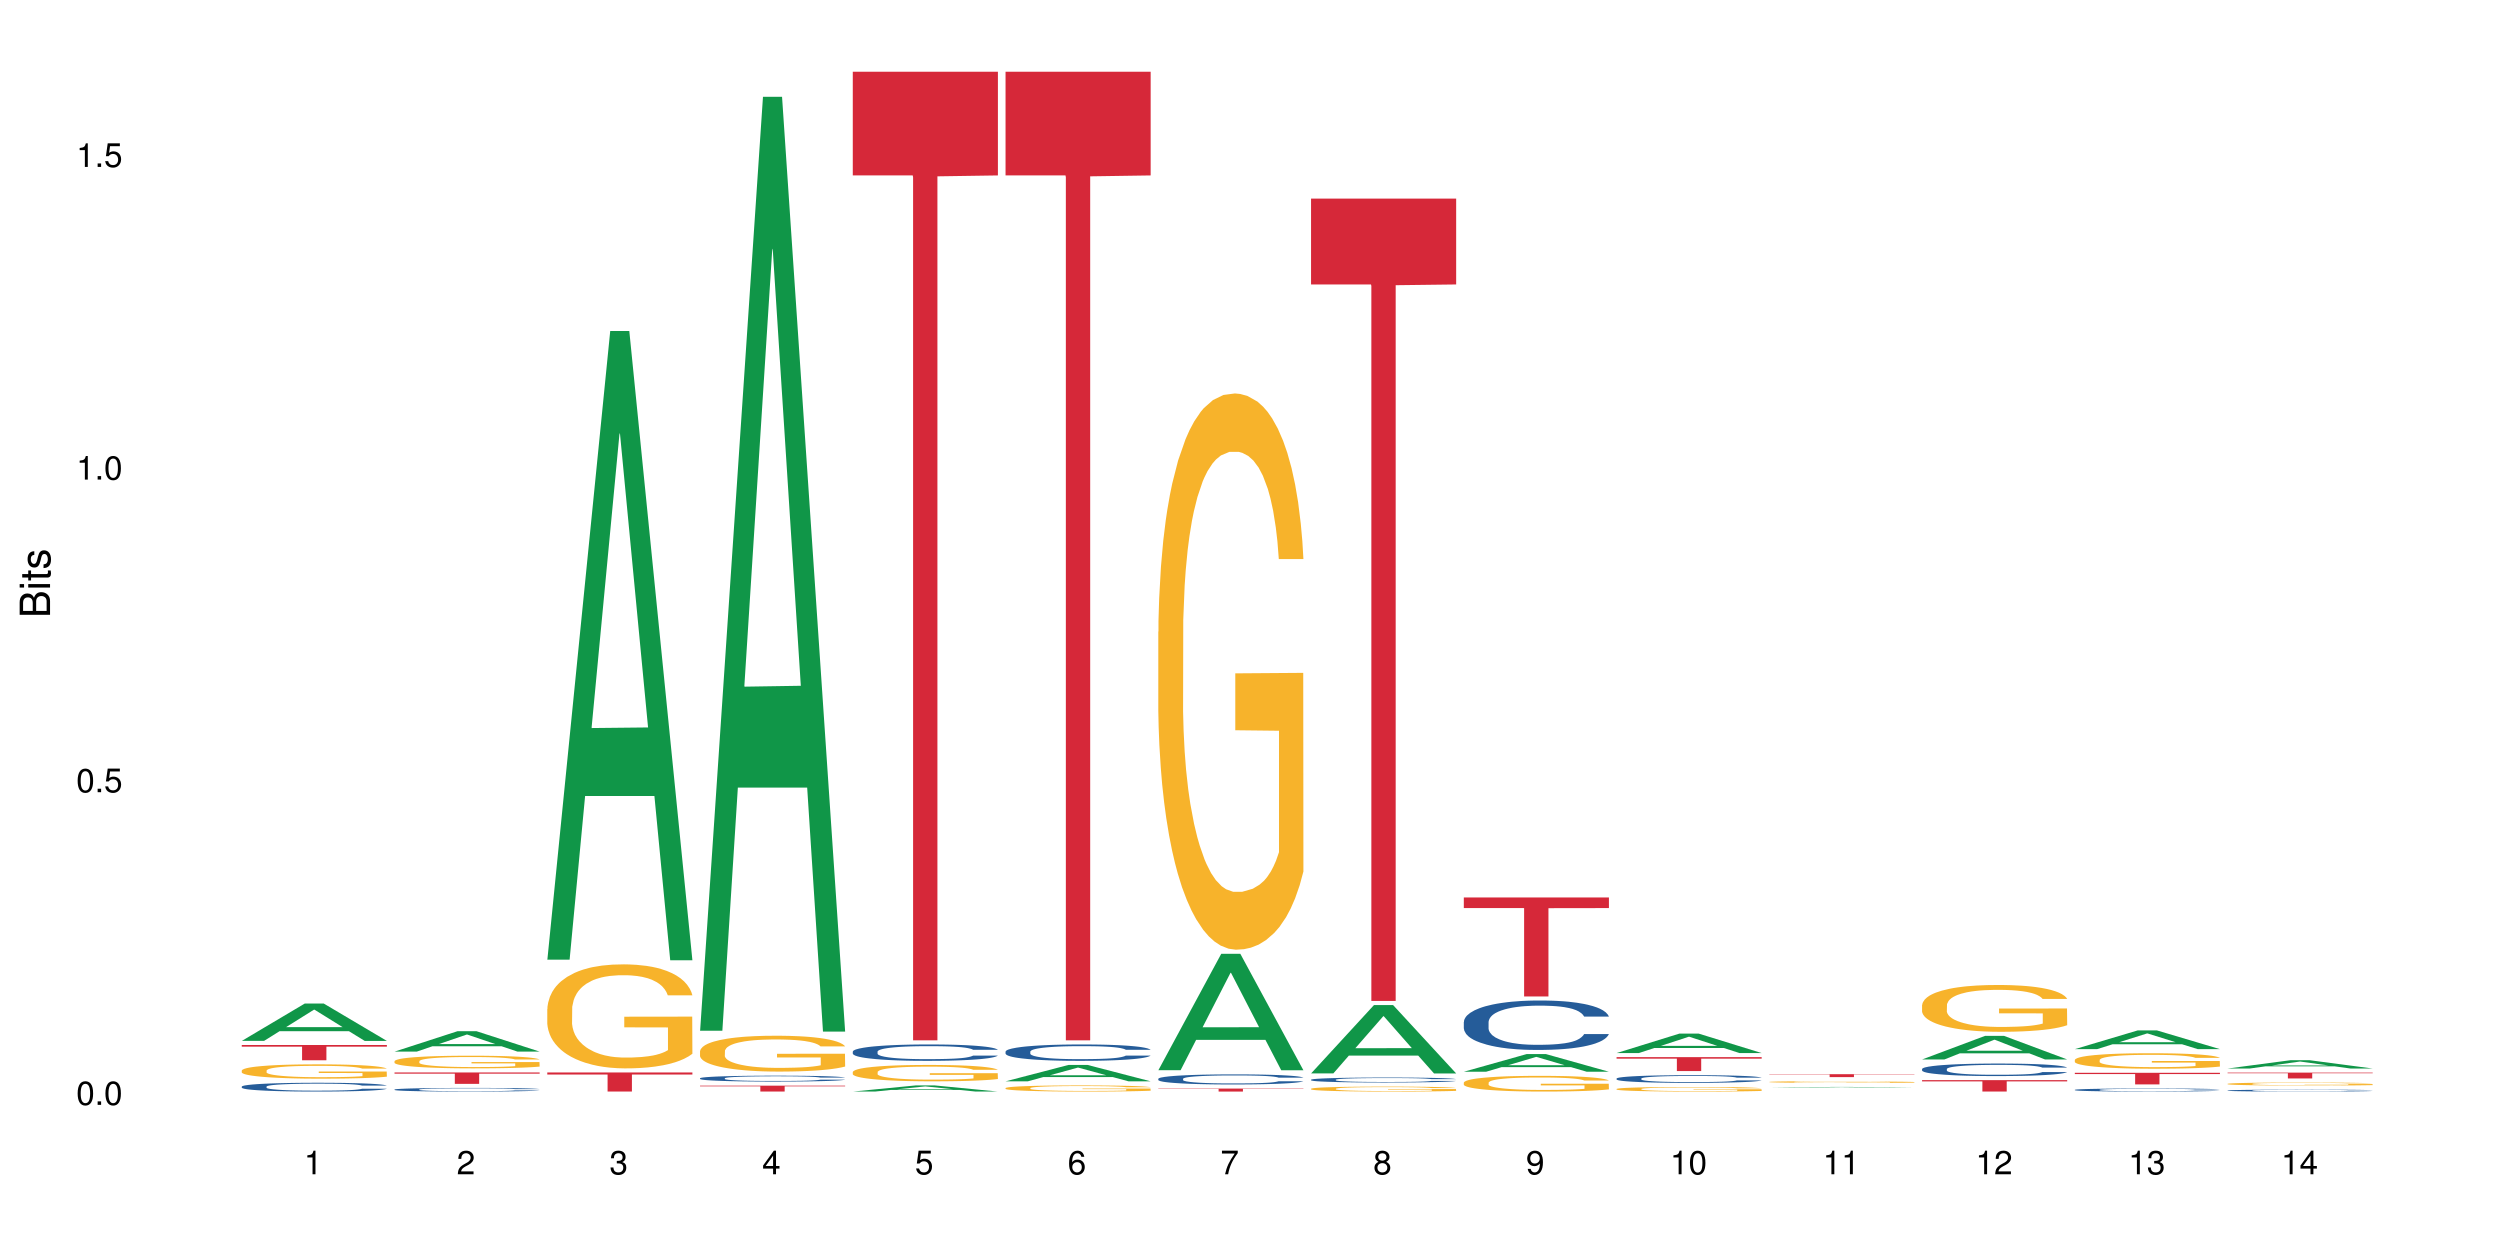 <?xml version="1.0" encoding="UTF-8"?>
<svg xmlns="http://www.w3.org/2000/svg" xmlns:xlink="http://www.w3.org/1999/xlink" width="720pt" height="360pt" viewBox="0 0 720 360" version="1.1">
<defs>
<g>
<symbol overflow="visible" id="glyph0-0">
<path style="stroke:none;" d=""/>
</symbol>
<symbol overflow="visible" id="glyph0-1">
<path style="stroke:none;" d="M 2.641 -6.797 C 2 -6.797 1.422 -6.531 1.078 -6.047 C 0.641 -5.453 0.406 -4.547 0.406 -3.297 C 0.406 -1 1.188 0.219 2.641 0.219 C 4.078 0.219 4.859 -1 4.859 -3.234 C 4.859 -4.562 4.656 -5.438 4.203 -6.047 C 3.844 -6.531 3.281 -6.797 2.641 -6.797 Z M 2.641 -6.047 C 3.547 -6.047 4 -5.125 4 -3.312 C 4 -1.375 3.562 -0.484 2.625 -0.484 C 1.734 -0.484 1.281 -1.422 1.281 -3.281 C 1.281 -5.141 1.734 -6.047 2.641 -6.047 Z M 2.641 -6.047 "/>
</symbol>
<symbol overflow="visible" id="glyph0-2">
<path style="stroke:none;" d="M 1.828 -1 L 0.828 -1 L 0.828 0 L 1.828 0 Z M 1.828 -1 "/>
</symbol>
<symbol overflow="visible" id="glyph0-3">
<path style="stroke:none;" d="M 4.562 -6.797 L 1.062 -6.797 L 0.547 -3.094 L 1.328 -3.094 C 1.719 -3.562 2.047 -3.734 2.578 -3.734 C 3.484 -3.734 4.062 -3.109 4.062 -2.094 C 4.062 -1.125 3.484 -0.531 2.578 -0.531 C 1.828 -0.531 1.375 -0.906 1.188 -1.672 L 0.328 -1.672 C 0.453 -1.109 0.547 -0.844 0.75 -0.594 C 1.125 -0.078 1.828 0.219 2.594 0.219 C 3.969 0.219 4.922 -0.781 4.922 -2.219 C 4.922 -3.562 4.031 -4.484 2.719 -4.484 C 2.25 -4.484 1.859 -4.359 1.469 -4.062 L 1.734 -5.969 L 4.562 -5.969 Z M 4.562 -6.797 "/>
</symbol>
<symbol overflow="visible" id="glyph0-4">
<path style="stroke:none;" d="M 2.484 -4.844 L 2.484 0 L 3.328 0 L 3.328 -6.797 L 2.766 -6.797 C 2.469 -5.75 2.281 -5.609 0.984 -5.453 L 0.984 -4.844 Z M 2.484 -4.844 "/>
</symbol>
<symbol overflow="visible" id="glyph0-5">
<path style="stroke:none;" d="M 4.859 -0.828 L 1.281 -0.828 C 1.359 -1.391 1.672 -1.75 2.5 -2.234 L 3.469 -2.75 C 4.406 -3.266 4.906 -3.969 4.906 -4.812 C 4.906 -5.375 4.672 -5.906 4.266 -6.266 C 3.859 -6.625 3.375 -6.797 2.719 -6.797 C 1.859 -6.797 1.219 -6.5 0.844 -5.922 C 0.609 -5.562 0.5 -5.125 0.484 -4.438 L 1.328 -4.438 C 1.359 -4.906 1.406 -5.188 1.531 -5.406 C 1.75 -5.812 2.188 -6.062 2.703 -6.062 C 3.469 -6.062 4.031 -5.516 4.031 -4.781 C 4.031 -4.25 3.719 -3.797 3.125 -3.438 L 2.234 -2.938 C 0.812 -2.141 0.406 -1.5 0.328 0 L 4.859 0 Z M 4.859 -0.828 "/>
</symbol>
<symbol overflow="visible" id="glyph0-6">
<path style="stroke:none;" d="M 2.125 -3.125 L 2.578 -3.125 C 3.516 -3.125 3.984 -2.703 3.984 -1.891 C 3.984 -1.031 3.469 -0.531 2.578 -0.531 C 1.656 -0.531 1.203 -0.984 1.156 -1.969 L 0.312 -1.969 C 0.344 -1.422 0.438 -1.078 0.609 -0.766 C 0.953 -0.109 1.625 0.219 2.547 0.219 C 3.953 0.219 4.859 -0.609 4.859 -1.906 C 4.859 -2.766 4.516 -3.25 3.703 -3.516 C 4.344 -3.766 4.656 -4.25 4.656 -4.938 C 4.656 -6.109 3.875 -6.797 2.578 -6.797 C 1.203 -6.797 0.484 -6.047 0.453 -4.609 L 1.297 -4.609 C 1.312 -5.016 1.344 -5.25 1.453 -5.453 C 1.641 -5.828 2.062 -6.062 2.594 -6.062 C 3.344 -6.062 3.797 -5.625 3.797 -4.906 C 3.797 -4.422 3.609 -4.141 3.25 -3.984 C 3.016 -3.891 2.719 -3.844 2.125 -3.844 Z M 2.125 -3.125 "/>
</symbol>
<symbol overflow="visible" id="glyph0-7">
<path style="stroke:none;" d="M 3.141 -1.625 L 3.141 0 L 3.984 0 L 3.984 -1.625 L 4.984 -1.625 L 4.984 -2.391 L 3.984 -2.391 L 3.984 -6.797 L 3.359 -6.797 L 0.266 -2.516 L 0.266 -1.625 Z M 3.141 -2.391 L 1 -2.391 L 3.141 -5.359 Z M 3.141 -2.391 "/>
</symbol>
<symbol overflow="visible" id="glyph0-8">
<path style="stroke:none;" d="M 4.781 -5.031 C 4.609 -6.141 3.891 -6.797 2.844 -6.797 C 2.094 -6.797 1.422 -6.438 1.031 -5.828 C 0.609 -5.172 0.406 -4.344 0.406 -3.094 C 0.406 -1.953 0.578 -1.234 0.984 -0.625 C 1.359 -0.078 1.953 0.219 2.703 0.219 C 3.984 0.219 4.922 -0.734 4.922 -2.078 C 4.922 -3.344 4.062 -4.234 2.844 -4.234 C 2.172 -4.234 1.641 -3.969 1.281 -3.469 C 1.281 -5.125 1.828 -6.047 2.797 -6.047 C 3.391 -6.047 3.797 -5.672 3.938 -5.031 Z M 2.734 -3.484 C 3.547 -3.484 4.062 -2.922 4.062 -2 C 4.062 -1.156 3.484 -0.531 2.703 -0.531 C 1.922 -0.531 1.328 -1.188 1.328 -2.047 C 1.328 -2.891 1.906 -3.484 2.734 -3.484 Z M 2.734 -3.484 "/>
</symbol>
<symbol overflow="visible" id="glyph0-9">
<path style="stroke:none;" d="M 4.984 -6.797 L 0.438 -6.797 L 0.438 -5.969 L 4.109 -5.969 C 2.5 -3.656 1.828 -2.234 1.328 0 L 2.219 0 C 2.594 -2.172 3.453 -4.047 4.984 -6.094 Z M 4.984 -6.797 "/>
</symbol>
<symbol overflow="visible" id="glyph0-10">
<path style="stroke:none;" d="M 3.75 -3.578 C 4.453 -4 4.688 -4.344 4.688 -4.984 C 4.688 -6.047 3.844 -6.797 2.641 -6.797 C 1.438 -6.797 0.594 -6.047 0.594 -4.984 C 0.594 -4.359 0.828 -4.016 1.516 -3.578 C 0.734 -3.203 0.359 -2.641 0.359 -1.891 C 0.359 -0.641 1.297 0.219 2.641 0.219 C 3.984 0.219 4.922 -0.641 4.922 -1.875 C 4.922 -2.641 4.531 -3.203 3.75 -3.578 Z M 2.641 -6.047 C 3.359 -6.047 3.812 -5.625 3.812 -4.969 C 3.812 -4.344 3.344 -3.922 2.641 -3.922 C 1.922 -3.922 1.453 -4.344 1.453 -4.984 C 1.453 -5.625 1.922 -6.047 2.641 -6.047 Z M 2.641 -3.203 C 3.484 -3.203 4.062 -2.672 4.062 -1.875 C 4.062 -1.062 3.484 -0.531 2.625 -0.531 C 1.797 -0.531 1.219 -1.078 1.219 -1.875 C 1.219 -2.672 1.797 -3.203 2.641 -3.203 Z M 2.641 -3.203 "/>
</symbol>
<symbol overflow="visible" id="glyph0-11">
<path style="stroke:none;" d="M 0.516 -1.547 C 0.672 -0.438 1.406 0.219 2.438 0.219 C 3.188 0.219 3.859 -0.141 4.266 -0.75 C 4.688 -1.406 4.891 -2.25 4.891 -3.484 C 4.891 -4.625 4.703 -5.359 4.312 -5.953 C 3.938 -6.5 3.344 -6.797 2.594 -6.797 C 1.297 -6.797 0.359 -5.844 0.359 -4.516 C 0.359 -3.25 1.234 -2.344 2.453 -2.344 C 3.094 -2.344 3.562 -2.578 4.016 -3.109 C 4 -1.453 3.469 -0.531 2.5 -0.531 C 1.906 -0.531 1.484 -0.906 1.359 -1.547 Z M 2.578 -6.062 C 3.375 -6.062 3.969 -5.406 3.969 -4.531 C 3.969 -3.688 3.375 -3.094 2.547 -3.094 C 1.734 -3.094 1.234 -3.672 1.234 -4.578 C 1.234 -5.438 1.797 -6.062 2.578 -6.062 Z M 2.578 -6.062 "/>
</symbol>
<symbol overflow="visible" id="glyph1-0">
<path style="stroke:none;" d=""/>
</symbol>
<symbol overflow="visible" id="glyph1-1">
<path style="stroke:none;" d="M 0 -0.953 L 0 -4.891 C 0 -5.719 -0.234 -6.344 -0.734 -6.797 C -1.188 -7.234 -1.812 -7.469 -2.5 -7.469 C -3.547 -7.469 -4.188 -7 -4.625 -5.875 C -4.984 -6.672 -5.641 -7.094 -6.531 -7.094 C -7.156 -7.094 -7.734 -6.859 -8.141 -6.391 C -8.562 -5.938 -8.75 -5.344 -8.75 -4.5 L -8.75 -0.953 Z M -4.984 -2.062 L -7.766 -2.062 L -7.766 -4.219 C -7.766 -4.844 -7.688 -5.203 -7.453 -5.5 C -7.219 -5.812 -6.859 -5.969 -6.375 -5.969 C -5.906 -5.969 -5.531 -5.812 -5.297 -5.5 C -5.062 -5.203 -4.984 -4.844 -4.984 -4.219 Z M -0.984 -2.062 L -4 -2.062 L -4 -4.781 C -4 -5.328 -3.859 -5.688 -3.578 -5.953 C -3.297 -6.219 -2.922 -6.359 -2.484 -6.359 C -2.062 -6.359 -1.688 -6.219 -1.406 -5.953 C -1.109 -5.688 -0.984 -5.328 -0.984 -4.781 Z M -0.984 -2.062 "/>
</symbol>
<symbol overflow="visible" id="glyph1-2">
<path style="stroke:none;" d="M -6.281 -1.797 L -6.281 -0.797 L 0 -0.797 L 0 -1.797 Z M -8.75 -1.797 L -8.75 -0.797 L -7.484 -0.797 L -7.484 -1.797 Z M -8.75 -1.797 "/>
</symbol>
<symbol overflow="visible" id="glyph1-3">
<path style="stroke:none;" d="M -6.281 -3.047 L -6.281 -2.016 L -8.016 -2.016 L -8.016 -1.016 L -6.281 -1.016 L -6.281 -0.172 L -5.469 -0.172 L -5.469 -1.016 L -0.719 -1.016 C -0.078 -1.016 0.281 -1.453 0.281 -2.234 C 0.281 -2.469 0.25 -2.719 0.188 -3.047 L -0.641 -3.047 C -0.609 -2.922 -0.594 -2.766 -0.594 -2.562 C -0.594 -2.141 -0.719 -2.016 -1.156 -2.016 L -5.469 -2.016 L -5.469 -3.047 Z M -6.281 -3.047 "/>
</symbol>
<symbol overflow="visible" id="glyph1-4">
<path style="stroke:none;" d="M -4.531 -5.25 C -5.766 -5.25 -6.469 -4.422 -6.469 -2.969 C -6.469 -1.516 -5.719 -0.562 -4.547 -0.562 C -3.562 -0.562 -3.094 -1.062 -2.734 -2.562 L -2.516 -3.484 C -2.344 -4.188 -2.094 -4.469 -1.625 -4.469 C -1.047 -4.469 -0.641 -3.875 -0.641 -3 C -0.641 -2.453 -0.797 -2 -1.062 -1.75 C -1.25 -1.594 -1.422 -1.531 -1.875 -1.469 L -1.875 -0.406 C -0.422 -0.453 0.281 -1.266 0.281 -2.922 C 0.281 -4.5 -0.5 -5.516 -1.719 -5.516 C -2.656 -5.516 -3.172 -4.984 -3.469 -3.734 L -3.703 -2.766 C -3.891 -1.953 -4.156 -1.609 -4.594 -1.609 C -5.172 -1.609 -5.547 -2.125 -5.547 -2.938 C -5.547 -3.75 -5.203 -4.172 -4.531 -4.203 Z M -4.531 -5.25 "/>
</symbol>
</g>
</defs>
<g id="surface56311">
<rect x="0" y="0" width="720" height="360" style="fill:rgb(100%,100%,100%);fill-opacity:1;stroke:none;"/>
<path style=" stroke:none;fill-rule:nonzero;fill:rgb(6.275%,58.824%,28.235%);fill-opacity:1;" d="M 69.629 299.773 L 69.676 299.762 L 87.758 289.027 L 93.25 289.027 L 111.422 299.785 L 105.039 299.785 L 100.484 296.977 L 80.523 296.977 L 76.059 299.773 L 69.629 299.773 L 82.445 295.812 L 98.652 295.805 L 90.57 290.785 L 90.48 290.773 L 90.391 290.805 L 82.398 295.805 L 82.445 295.812 Z M 69.629 299.773 "/>
<path style=" stroke:none;fill-rule:nonzero;fill:rgb(14.51%,36.078%,60%);fill-opacity:1;" d="M 69.629 312.938 L 69.68 312.938 L 69.68 312.883 L 69.832 312.793 L 70.191 312.684 L 70.547 312.605 L 71.465 312.469 L 72.738 312.336 L 74.062 312.234 L 75.031 312.176 L 75.898 312.129 L 77.887 312.043 L 79.16 312 L 80.535 311.961 L 82.219 311.922 L 83.441 311.898 L 86.195 311.859 L 88.234 311.844 L 89.812 311.836 L 93.227 311.836 L 95.266 311.848 L 96.746 311.859 L 98.375 311.875 L 99.75 311.898 L 102.148 311.949 L 104.289 312.012 L 105.258 312.051 L 106.785 312.121 L 107.957 312.191 L 108.773 312.25 L 109.691 312.336 L 110.504 312.441 L 111.117 312.559 L 111.422 312.66 L 104.289 312.66 L 103.93 312.566 L 103.523 312.496 L 102.758 312.398 L 101.992 312.332 L 100.922 312.266 L 99.957 312.223 L 98.629 312.176 L 97.457 312.148 L 96.234 312.129 L 95.062 312.113 L 92.82 312.102 L 90.219 312.102 L 89.254 312.105 L 87.266 312.125 L 86.195 312.141 L 84.664 312.172 L 83.594 312.203 L 82.32 312.25 L 81.453 312.289 L 80.383 312.348 L 79.617 312.402 L 78.754 312.48 L 78.242 312.535 L 77.785 312.602 L 77.375 312.676 L 77.07 312.758 L 76.867 312.844 L 76.766 312.93 L 76.766 313.285 L 76.867 313.371 L 77.121 313.469 L 77.785 313.609 L 78.754 313.73 L 79.875 313.828 L 80.945 313.898 L 81.555 313.93 L 82.371 313.969 L 83.645 314.016 L 85.48 314.059 L 86.551 314.078 L 88.184 314.098 L 89.863 314.105 L 92.105 314.105 L 94.094 314.098 L 95.418 314.086 L 96.797 314.066 L 98.68 314.027 L 99.852 313.992 L 100.871 313.945 L 101.637 313.902 L 102.148 313.867 L 102.91 313.793 L 103.523 313.715 L 103.98 313.633 L 104.289 313.555 L 111.422 313.555 L 111.117 313.648 L 110.66 313.738 L 110.199 313.805 L 109.484 313.887 L 108.672 313.957 L 107.5 314.039 L 106.531 314.094 L 105.258 314.152 L 104.082 314.195 L 102.809 314.234 L 100.922 314.281 L 99.699 314.305 L 98.375 314.324 L 96.797 314.344 L 94.809 314.359 L 92.668 314.367 L 90.68 314.371 L 88.539 314.367 L 86.957 314.355 L 84.867 314.336 L 82.27 314.293 L 80.383 314.25 L 78.906 314.207 L 77.633 314.16 L 76.203 314.098 L 74.371 313.996 L 73.25 313.918 L 72.484 313.852 L 71.617 313.762 L 71.004 313.68 L 70.293 313.551 L 69.781 313.387 L 69.629 313.258 Z M 69.629 312.938 "/>
<path style=" stroke:none;fill-rule:nonzero;fill:rgb(96.863%,70.196%,16.863%);fill-opacity:1;" d="M 69.629 308.301 L 69.68 308.297 L 69.68 308.219 L 69.883 308.051 L 70.395 307.816 L 71.055 307.625 L 71.77 307.473 L 72.23 307.395 L 72.992 307.281 L 73.656 307.199 L 75.336 307.031 L 77.477 306.871 L 78.652 306.805 L 79.977 306.738 L 81.863 306.668 L 82.727 306.641 L 85.379 306.582 L 88.387 306.543 L 91.699 306.531 L 93.227 306.535 L 95.316 306.551 L 98.172 306.594 L 99.801 306.629 L 101.078 306.668 L 102.402 306.719 L 104.031 306.793 L 105.562 306.883 L 106.785 306.973 L 108.008 307.086 L 109.027 307.207 L 109.895 307.34 L 110.66 307.496 L 111.117 307.629 L 111.422 307.762 L 104.34 307.762 L 103.93 307.629 L 103.473 307.527 L 102.707 307.402 L 101.941 307.312 L 101.18 307.242 L 99.75 307.145 L 98.527 307.082 L 97 307.031 L 95.52 306.996 L 93.84 306.973 L 92.82 306.965 L 90.117 306.965 L 87.672 306.992 L 86.246 307.023 L 85.227 307.051 L 83.797 307.109 L 82.934 307.152 L 82.422 307.184 L 80.895 307.301 L 79.875 307.406 L 79.312 307.477 L 78.602 307.59 L 78.09 307.691 L 77.531 307.844 L 77.223 307.957 L 76.816 308.211 L 76.766 308.891 L 76.918 309.035 L 77.223 309.188 L 77.633 309.324 L 78.242 309.469 L 78.855 309.578 L 79.926 309.723 L 80.844 309.82 L 81.555 309.887 L 82.934 309.988 L 83.492 310.02 L 84.816 310.09 L 86.195 310.141 L 87.875 310.188 L 89.148 310.211 L 91.188 310.227 L 93.789 310.227 L 96.848 310.207 L 98.781 310.176 L 100.109 310.145 L 100.977 310.117 L 102.047 310.078 L 102.809 310.039 L 103.523 310 L 104.391 309.934 L 104.391 309.035 L 91.801 309.031 L 91.801 308.609 L 111.371 308.605 L 111.422 310.078 L 110.352 310.18 L 109.027 310.277 L 107.754 310.352 L 106.43 310.418 L 104.543 310.488 L 103.012 310.531 L 100.668 310.586 L 98.527 310.621 L 96.285 310.641 L 94.297 310.652 L 91.953 310.656 L 89.863 310.648 L 87.621 310.629 L 85.836 310.598 L 84.207 310.559 L 82.574 310.512 L 80.535 310.43 L 79.211 310.367 L 77.836 310.289 L 76.461 310.195 L 75.234 310.094 L 74.422 310.012 L 73.605 309.922 L 72.738 309.809 L 71.922 309.684 L 71.312 309.566 L 70.75 309.434 L 70.344 309.309 L 69.934 309.141 L 69.73 309.004 L 69.629 308.887 Z M 69.629 308.301 "/>
<path style=" stroke:none;fill-rule:nonzero;fill:rgb(83.922%,15.686%,22.353%);fill-opacity:1;" d="M 69.629 300.961 L 111.422 300.961 L 111.422 301.434 L 94.004 301.438 L 94.004 305.352 L 86.996 305.352 L 86.996 301.441 L 86.895 301.434 L 69.629 301.434 Z M 69.629 300.961 "/>
<path style=" stroke:none;fill-rule:nonzero;fill:rgb(6.275%,58.824%,28.235%);fill-opacity:1;" d="M 113.621 302.859 L 113.668 302.852 L 131.75 296.992 L 137.242 296.992 L 155.418 302.863 L 149.031 302.863 L 144.477 301.332 L 124.52 301.332 L 120.051 302.859 L 113.621 302.859 L 126.438 300.695 L 142.645 300.691 L 134.562 297.949 L 134.477 297.945 L 134.387 297.961 L 126.395 300.691 L 126.438 300.695 Z M 113.621 302.859 "/>
<path style=" stroke:none;fill-rule:nonzero;fill:rgb(14.51%,36.078%,60%);fill-opacity:1;" d="M 113.621 313.777 L 113.672 313.777 L 113.672 313.754 L 113.828 313.719 L 114.184 313.672 L 114.539 313.641 L 115.457 313.586 L 116.73 313.531 L 118.059 313.488 L 119.023 313.465 L 119.891 313.445 L 121.879 313.41 L 123.152 313.391 L 124.531 313.375 L 126.211 313.359 L 127.434 313.348 L 130.188 313.332 L 132.227 313.324 L 137.223 313.324 L 139.258 313.328 L 140.738 313.332 L 142.367 313.34 L 143.746 313.348 L 146.141 313.367 L 148.281 313.395 L 149.25 313.41 L 150.777 313.441 L 151.949 313.469 L 152.766 313.496 L 153.684 313.531 L 154.5 313.574 L 155.109 313.621 L 155.418 313.664 L 148.281 313.664 L 147.926 313.625 L 147.516 313.594 L 146.75 313.555 L 145.988 313.527 L 144.918 313.5 L 143.949 313.48 L 142.625 313.465 L 141.453 313.453 L 140.227 313.445 L 139.055 313.438 L 136.812 313.434 L 133.246 313.434 L 131.258 313.441 L 130.188 313.449 L 128.66 313.461 L 127.59 313.473 L 126.312 313.492 L 125.449 313.512 L 124.379 313.535 L 123.613 313.559 L 122.746 313.59 L 122.234 313.613 L 121.777 313.641 L 121.371 313.672 L 121.062 313.703 L 120.859 313.738 L 120.758 313.773 L 120.758 313.922 L 120.859 313.957 L 121.113 313.996 L 121.777 314.055 L 122.746 314.105 L 123.867 314.148 L 124.938 314.176 L 125.551 314.188 L 126.363 314.203 L 127.641 314.223 L 129.473 314.242 L 130.543 314.25 L 132.176 314.258 L 133.855 314.262 L 136.098 314.262 L 138.086 314.258 L 139.414 314.254 L 140.789 314.246 L 142.676 314.23 L 143.848 314.215 L 144.867 314.195 L 145.629 314.176 L 146.141 314.16 L 146.906 314.133 L 147.516 314.102 L 147.977 314.066 L 148.281 314.035 L 155.418 314.035 L 155.109 314.07 L 154.652 314.109 L 154.191 314.137 L 153.48 314.172 L 152.664 314.199 L 151.492 314.234 L 150.523 314.254 L 149.25 314.281 L 148.078 314.297 L 146.805 314.312 L 144.918 314.332 L 143.695 314.344 L 142.367 314.352 L 140.789 314.359 L 138.801 314.367 L 136.66 314.371 L 134.672 314.371 L 132.531 314.367 L 130.953 314.363 L 128.863 314.355 L 126.262 314.34 L 124.379 314.32 L 122.898 314.301 L 121.625 314.285 L 120.199 314.258 L 118.363 314.215 L 117.242 314.184 L 116.477 314.156 L 115.609 314.117 L 115 314.086 L 114.285 314.031 L 113.777 313.965 L 113.621 313.91 Z M 113.621 313.777 "/>
<path style=" stroke:none;fill-rule:nonzero;fill:rgb(96.863%,70.196%,16.863%);fill-opacity:1;" d="M 113.621 305.605 L 113.672 305.602 L 113.672 305.535 L 113.879 305.387 L 114.387 305.18 L 115.051 305.008 L 115.762 304.875 L 116.223 304.805 L 116.988 304.707 L 117.648 304.633 L 119.332 304.484 L 121.473 304.344 L 122.645 304.285 L 123.969 304.227 L 125.855 304.164 L 126.723 304.141 L 129.371 304.086 L 132.379 304.055 L 135.691 304.043 L 137.223 304.047 L 139.312 304.059 L 142.164 304.098 L 143.797 304.129 L 145.07 304.164 L 146.395 304.207 L 148.027 304.273 L 149.555 304.352 L 150.777 304.434 L 152 304.531 L 153.02 304.641 L 153.887 304.758 L 154.652 304.895 L 155.109 305.012 L 155.418 305.129 L 148.332 305.129 L 147.926 305.012 L 147.465 304.922 L 146.699 304.812 L 145.938 304.734 L 145.172 304.668 L 143.746 304.582 L 142.523 304.531 L 140.992 304.484 L 139.516 304.453 L 137.832 304.434 L 136.812 304.426 L 134.113 304.426 L 131.664 304.449 L 130.238 304.477 L 129.219 304.504 L 127.793 304.555 L 126.926 304.594 L 126.414 304.621 L 124.887 304.723 L 123.867 304.816 L 123.305 304.879 L 122.594 304.98 L 122.082 305.07 L 121.523 305.203 L 121.219 305.301 L 120.809 305.527 L 120.758 306.129 L 120.91 306.254 L 121.219 306.391 L 121.625 306.512 L 122.234 306.637 L 122.848 306.734 L 123.918 306.863 L 124.836 306.949 L 125.551 307.008 L 126.926 307.098 L 127.484 307.125 L 128.812 307.188 L 130.188 307.234 L 131.871 307.273 L 133.145 307.293 L 135.184 307.309 L 137.781 307.309 L 140.84 307.289 L 142.777 307.262 L 144.102 307.238 L 144.969 307.215 L 146.039 307.176 L 146.805 307.145 L 147.516 307.105 L 148.383 307.051 L 148.383 306.254 L 135.793 306.25 L 135.793 305.879 L 155.367 305.875 L 155.418 307.176 L 154.348 307.266 L 153.02 307.352 L 151.746 307.418 L 150.422 307.477 L 148.535 307.539 L 147.008 307.578 L 144.664 307.625 L 142.523 307.656 L 140.277 307.676 L 138.293 307.688 L 135.945 307.691 L 133.855 307.684 L 131.613 307.664 L 129.832 307.637 L 128.199 307.602 L 126.57 307.559 L 124.531 307.488 L 123.203 307.434 L 121.828 307.363 L 120.453 307.281 L 119.23 307.191 L 118.414 307.121 L 117.598 307.039 L 116.73 306.941 L 115.918 306.828 L 115.305 306.723 L 114.742 306.605 L 114.336 306.496 L 113.93 306.348 L 113.727 306.227 L 113.621 306.125 Z M 113.621 305.605 "/>
<path style=" stroke:none;fill-rule:nonzero;fill:rgb(83.922%,15.686%,22.353%);fill-opacity:1;" d="M 113.621 308.867 L 155.418 308.867 L 155.418 309.219 L 138 309.223 L 138 312.145 L 130.988 312.145 L 130.988 309.227 L 130.887 309.219 L 113.621 309.219 Z M 113.621 308.867 "/>
<path style=" stroke:none;fill-rule:nonzero;fill:rgb(6.275%,58.824%,28.235%);fill-opacity:1;" d="M 157.617 276.383 L 157.66 276.215 L 175.746 95.32 L 181.238 95.32 L 199.41 276.555 L 193.023 276.555 L 188.469 229.246 L 168.512 229.246 L 164.047 276.383 L 157.617 276.383 L 170.43 209.676 L 186.641 209.504 L 178.559 124.93 L 178.469 124.758 L 178.379 125.27 L 170.387 209.504 L 170.43 209.676 Z M 157.617 276.383 "/>
<path style=" stroke:none;fill-rule:nonzero;fill:rgb(96.863%,70.196%,16.863%);fill-opacity:1;" d="M 157.617 290.566 L 157.668 290.539 L 157.668 289.992 L 157.871 288.762 L 158.379 287.062 L 159.043 285.668 L 159.758 284.574 L 160.215 284 L 160.98 283.18 L 161.641 282.578 L 163.324 281.344 L 165.465 280.195 L 166.637 279.703 L 167.961 279.238 L 169.848 278.719 L 170.715 278.527 L 173.363 278.09 L 176.371 277.816 L 179.684 277.734 L 181.215 277.762 L 183.305 277.871 L 186.156 278.172 L 187.789 278.445 L 189.062 278.719 L 190.387 279.074 L 192.02 279.621 L 193.547 280.277 L 194.773 280.934 L 195.996 281.754 L 197.016 282.633 L 197.879 283.59 L 198.645 284.738 L 199.105 285.695 L 199.41 286.652 L 192.324 286.652 L 191.918 285.695 L 191.457 284.957 L 190.695 284.055 L 189.93 283.398 L 189.164 282.879 L 187.738 282.164 L 186.516 281.727 L 184.984 281.344 L 183.508 281.098 L 181.824 280.934 L 180.805 280.879 L 178.105 280.879 L 175.66 281.07 L 174.23 281.289 L 173.211 281.508 L 171.785 281.918 L 170.918 282.246 L 170.41 282.469 L 168.879 283.316 L 167.859 284.082 L 167.301 284.602 L 166.586 285.422 L 166.078 286.16 L 165.516 287.254 L 165.211 288.078 L 164.801 289.938 L 164.75 294.863 L 164.906 295.902 L 165.211 297.023 L 165.617 298.012 L 166.23 299.051 L 166.84 299.844 L 167.91 300.91 L 168.828 301.621 L 169.543 302.086 L 170.918 302.824 L 171.48 303.074 L 172.805 303.566 L 174.18 303.949 L 175.863 304.277 L 177.137 304.441 L 179.176 304.578 L 181.773 304.578 L 184.832 304.414 L 186.77 304.195 L 188.094 303.977 L 188.961 303.785 L 190.031 303.484 L 190.797 303.211 L 191.512 302.91 L 192.375 302.441 L 192.375 295.902 L 179.789 295.875 L 179.789 292.812 L 199.359 292.785 L 199.41 303.484 L 198.34 304.223 L 197.016 304.934 L 195.738 305.48 L 194.414 305.945 L 192.527 306.465 L 191 306.793 L 188.656 307.176 L 186.516 307.422 L 184.273 307.586 L 182.285 307.668 L 179.941 307.695 L 177.852 307.641 L 175.609 307.477 L 173.824 307.258 L 172.191 306.984 L 170.562 306.629 L 168.523 306.055 L 167.199 305.59 L 165.82 305.016 L 164.445 304.332 L 163.223 303.594 L 162.406 303.02 L 161.59 302.359 L 160.727 301.539 L 159.91 300.609 L 159.297 299.762 L 158.738 298.805 L 158.328 297.902 L 157.922 296.668 L 157.719 295.684 L 157.617 294.836 Z M 157.617 290.566 "/>
<path style=" stroke:none;fill-rule:nonzero;fill:rgb(83.922%,15.686%,22.353%);fill-opacity:1;" d="M 157.617 308.875 L 199.41 308.875 L 199.41 309.465 L 181.992 309.469 L 181.992 314.371 L 174.984 314.371 L 174.984 309.477 L 174.883 309.465 L 157.617 309.465 Z M 157.617 308.875 "/>
<path style=" stroke:none;fill-rule:nonzero;fill:rgb(6.275%,58.824%,28.235%);fill-opacity:1;" d="M 201.609 296.855 L 201.652 296.605 L 219.738 27.875 L 225.23 27.875 L 243.402 297.109 L 237.02 297.109 L 232.465 226.832 L 212.504 226.832 L 208.039 296.855 L 201.609 296.855 L 214.426 197.758 L 230.633 197.504 L 222.551 71.863 L 222.461 71.609 L 222.371 72.367 L 214.379 197.504 L 214.426 197.758 Z M 201.609 296.855 "/>
<path style=" stroke:none;fill-rule:nonzero;fill:rgb(14.51%,36.078%,60%);fill-opacity:1;" d="M 201.609 310.535 L 201.66 310.535 L 201.66 310.496 L 201.812 310.438 L 202.172 310.363 L 202.527 310.312 L 203.445 310.219 L 204.719 310.133 L 206.043 310.062 L 207.012 310.023 L 207.879 309.992 L 209.867 309.934 L 211.141 309.906 L 212.516 309.879 L 214.199 309.852 L 215.422 309.836 L 218.176 309.812 L 220.211 309.801 L 221.793 309.797 L 225.207 309.797 L 227.246 309.805 L 228.723 309.812 L 230.355 309.824 L 231.73 309.836 L 234.129 309.871 L 236.27 309.914 L 237.234 309.938 L 238.766 309.988 L 239.938 310.035 L 240.754 310.074 L 241.672 310.133 L 242.484 310.203 L 243.098 310.281 L 243.402 310.348 L 236.27 310.348 L 235.91 310.285 L 235.504 310.238 L 234.738 310.172 L 233.973 310.129 L 232.902 310.082 L 231.934 310.055 L 230.609 310.023 L 229.438 310.008 L 228.215 309.992 L 227.043 309.984 L 224.801 309.973 L 222.199 309.973 L 221.23 309.977 L 219.246 309.988 L 218.176 310 L 216.645 310.023 L 215.574 310.043 L 214.301 310.074 L 213.434 310.098 L 212.363 310.141 L 211.598 310.176 L 210.734 310.227 L 210.223 310.266 L 209.766 310.309 L 209.355 310.359 L 209.051 310.414 L 208.848 310.473 L 208.746 310.527 L 208.746 310.77 L 208.848 310.824 L 209.102 310.891 L 209.766 310.984 L 210.734 311.066 L 211.855 311.133 L 212.926 311.176 L 213.535 311.199 L 214.352 311.223 L 215.625 311.254 L 217.461 311.285 L 218.531 311.297 L 220.16 311.312 L 221.844 311.316 L 224.086 311.316 L 226.074 311.312 L 227.398 311.305 L 228.777 311.289 L 230.66 311.266 L 231.832 311.238 L 232.852 311.211 L 233.617 311.18 L 234.129 311.156 L 234.891 311.109 L 235.504 311.055 L 235.961 311 L 236.27 310.949 L 243.402 310.949 L 243.098 311.012 L 242.641 311.07 L 242.18 311.117 L 241.465 311.168 L 240.652 311.219 L 239.48 311.273 L 238.512 311.309 L 237.234 311.348 L 236.062 311.375 L 234.789 311.402 L 232.902 311.434 L 231.68 311.449 L 230.355 311.461 L 228.777 311.477 L 226.789 311.484 L 224.648 311.492 L 220.52 311.492 L 218.938 311.484 L 216.848 311.469 L 214.25 311.441 L 212.363 311.414 L 210.887 311.383 L 209.613 311.352 L 208.184 311.312 L 206.348 311.242 L 205.227 311.191 L 204.465 311.145 L 203.598 311.086 L 202.984 311.031 L 202.273 310.945 L 201.762 310.836 L 201.609 310.75 Z M 201.609 310.535 "/>
<path style=" stroke:none;fill-rule:nonzero;fill:rgb(96.863%,70.196%,16.863%);fill-opacity:1;" d="M 201.609 302.715 L 201.66 302.703 L 201.66 302.516 L 201.863 302.09 L 202.375 301.504 L 203.035 301.023 L 203.75 300.648 L 204.207 300.449 L 204.973 300.168 L 205.637 299.961 L 207.316 299.535 L 209.457 299.137 L 210.629 298.969 L 211.957 298.809 L 213.844 298.629 L 214.707 298.562 L 217.359 298.414 L 220.367 298.316 L 223.68 298.289 L 225.207 298.301 L 227.297 298.336 L 230.152 298.441 L 231.781 298.535 L 233.059 298.629 L 234.383 298.75 L 236.012 298.941 L 237.543 299.168 L 238.766 299.395 L 239.988 299.676 L 241.008 299.977 L 241.875 300.309 L 242.641 300.703 L 243.098 301.035 L 243.402 301.363 L 236.32 301.363 L 235.91 301.035 L 235.453 300.781 L 234.688 300.469 L 233.922 300.242 L 233.16 300.062 L 231.73 299.816 L 230.508 299.668 L 228.98 299.535 L 227.5 299.449 L 225.82 299.395 L 224.801 299.375 L 222.098 299.375 L 219.652 299.441 L 218.227 299.516 L 217.207 299.59 L 215.777 299.734 L 214.914 299.848 L 214.402 299.922 L 212.875 300.215 L 211.855 300.477 L 211.293 300.656 L 210.578 300.941 L 210.07 301.195 L 209.508 301.57 L 209.203 301.855 L 208.797 302.496 L 208.746 304.195 L 208.898 304.551 L 209.203 304.938 L 209.613 305.277 L 210.223 305.637 L 210.836 305.91 L 211.906 306.277 L 212.824 306.523 L 213.535 306.684 L 214.914 306.938 L 215.473 307.023 L 216.797 307.191 L 218.176 307.324 L 219.855 307.438 L 221.129 307.496 L 223.168 307.543 L 225.77 307.543 L 228.828 307.484 L 230.762 307.41 L 232.09 307.336 L 232.953 307.27 L 234.023 307.164 L 234.789 307.07 L 235.504 306.965 L 236.371 306.805 L 236.371 304.551 L 223.781 304.543 L 223.781 303.488 L 243.352 303.477 L 243.402 307.164 L 242.332 307.418 L 241.008 307.664 L 239.734 307.852 L 238.41 308.012 L 236.523 308.191 L 234.992 308.305 L 232.648 308.438 L 230.508 308.523 L 228.266 308.578 L 226.277 308.609 L 223.934 308.617 L 221.844 308.598 L 219.602 308.543 L 217.816 308.465 L 216.188 308.371 L 214.555 308.25 L 212.516 308.051 L 211.191 307.891 L 209.816 307.691 L 208.438 307.457 L 207.215 307.203 L 206.402 307.004 L 205.586 306.777 L 204.719 306.496 L 203.902 306.176 L 203.293 305.883 L 202.73 305.551 L 202.324 305.242 L 201.914 304.816 L 201.711 304.477 L 201.609 304.184 Z M 201.609 302.715 "/>
<path style=" stroke:none;fill-rule:nonzero;fill:rgb(83.922%,15.686%,22.353%);fill-opacity:1;" d="M 201.609 312.672 L 243.402 312.672 L 243.402 312.855 L 225.984 312.855 L 225.984 314.371 L 218.977 314.371 L 218.977 312.859 L 218.875 312.855 L 201.609 312.855 Z M 201.609 312.672 "/>
<path style=" stroke:none;fill-rule:nonzero;fill:rgb(6.275%,58.824%,28.235%);fill-opacity:1;" d="M 245.602 314.367 L 245.648 314.367 L 263.73 312.602 L 269.223 312.602 L 287.398 314.371 L 281.012 314.371 L 276.457 313.91 L 256.496 313.91 L 252.031 314.367 L 245.602 314.367 L 258.418 313.719 L 274.625 313.715 L 266.543 312.891 L 266.457 312.891 L 266.367 312.895 L 258.375 313.715 L 258.418 313.719 Z M 245.602 314.367 "/>
<path style=" stroke:none;fill-rule:nonzero;fill:rgb(14.51%,36.078%,60%);fill-opacity:1;" d="M 245.602 302.859 L 245.652 302.855 L 245.652 302.75 L 245.809 302.586 L 246.164 302.379 L 246.52 302.238 L 247.438 301.984 L 248.711 301.738 L 250.035 301.547 L 251.004 301.434 L 251.871 301.348 L 253.859 301.191 L 255.133 301.109 L 256.512 301.035 L 258.191 300.961 L 259.414 300.918 L 262.168 300.848 L 264.207 300.82 L 265.785 300.805 L 269.199 300.805 L 271.238 300.824 L 272.719 300.844 L 274.348 300.879 L 275.727 300.918 L 278.121 301.012 L 280.262 301.133 L 281.23 301.203 L 282.758 301.336 L 283.93 301.465 L 284.746 301.578 L 285.664 301.738 L 286.48 301.93 L 287.09 302.152 L 287.398 302.336 L 280.262 302.336 L 279.906 302.164 L 279.496 302.031 L 278.73 301.855 L 277.969 301.73 L 276.898 301.605 L 275.93 301.523 L 274.605 301.441 L 273.43 301.387 L 272.207 301.348 L 271.035 301.324 L 268.793 301.297 L 266.195 301.297 L 265.227 301.305 L 263.238 301.34 L 262.168 301.371 L 260.637 301.43 L 259.566 301.488 L 258.293 301.574 L 257.426 301.648 L 256.355 301.758 L 255.594 301.859 L 254.727 302 L 254.215 302.109 L 253.758 302.23 L 253.352 302.371 L 253.043 302.523 L 252.84 302.684 L 252.738 302.836 L 252.738 303.504 L 252.84 303.66 L 253.094 303.844 L 253.758 304.105 L 254.727 304.332 L 255.848 304.516 L 256.918 304.645 L 257.531 304.703 L 258.344 304.773 L 259.617 304.859 L 261.453 304.945 L 262.523 304.98 L 264.156 305.016 L 265.836 305.031 L 268.078 305.031 L 270.066 305.016 L 271.395 304.992 L 272.77 304.961 L 274.656 304.887 L 275.828 304.816 L 276.848 304.734 L 277.609 304.652 L 278.121 304.582 L 278.887 304.449 L 279.496 304.305 L 279.957 304.152 L 280.262 304.008 L 287.398 304.008 L 287.09 304.18 L 286.633 304.348 L 286.172 304.473 L 285.461 304.621 L 284.645 304.758 L 283.473 304.906 L 282.504 305.008 L 281.23 305.113 L 280.059 305.195 L 278.781 305.27 L 276.898 305.355 L 275.676 305.398 L 274.348 305.438 L 272.77 305.473 L 270.781 305.504 L 268.641 305.52 L 266.652 305.523 L 264.512 305.516 L 262.934 305.5 L 260.844 305.461 L 258.242 305.383 L 256.355 305.301 L 254.879 305.219 L 253.605 305.133 L 252.18 305.016 L 250.344 304.824 L 249.223 304.68 L 248.457 304.559 L 247.59 304.391 L 246.98 304.238 L 246.266 303.996 L 245.754 303.691 L 245.602 303.453 Z M 245.602 302.859 "/>
<path style=" stroke:none;fill-rule:nonzero;fill:rgb(96.863%,70.196%,16.863%);fill-opacity:1;" d="M 245.602 308.723 L 245.652 308.719 L 245.652 308.633 L 245.859 308.441 L 246.367 308.172 L 247.031 307.953 L 247.742 307.781 L 248.203 307.691 L 248.965 307.562 L 249.629 307.465 L 251.312 307.273 L 253.453 307.09 L 254.625 307.016 L 255.949 306.941 L 257.836 306.859 L 258.703 306.828 L 261.352 306.758 L 264.359 306.715 L 267.672 306.703 L 269.199 306.707 L 271.289 306.727 L 274.145 306.773 L 275.777 306.816 L 277.051 306.859 L 278.375 306.914 L 280.008 307 L 281.535 307.105 L 282.758 307.207 L 283.98 307.336 L 285 307.477 L 285.867 307.625 L 286.633 307.809 L 287.09 307.957 L 287.398 308.109 L 280.312 308.109 L 279.906 307.957 L 279.445 307.84 L 278.68 307.699 L 277.918 307.594 L 277.152 307.512 L 275.727 307.402 L 274.5 307.332 L 272.973 307.273 L 271.496 307.234 L 269.812 307.207 L 268.793 307.199 L 266.094 307.199 L 263.645 307.23 L 262.219 307.266 L 261.199 307.297 L 259.773 307.363 L 258.906 307.414 L 258.395 307.449 L 256.867 307.582 L 255.848 307.703 L 255.285 307.785 L 254.574 307.914 L 254.062 308.031 L 253.504 308.203 L 253.195 308.332 L 252.789 308.625 L 252.738 309.402 L 252.891 309.566 L 253.195 309.742 L 253.605 309.895 L 254.215 310.059 L 254.828 310.184 L 255.898 310.352 L 256.816 310.465 L 257.531 310.539 L 258.906 310.656 L 259.465 310.695 L 260.793 310.77 L 262.168 310.832 L 263.848 310.883 L 265.125 310.91 L 267.164 310.93 L 269.762 310.93 L 272.82 310.906 L 274.758 310.871 L 276.082 310.836 L 276.949 310.805 L 278.02 310.758 L 278.781 310.715 L 279.496 310.668 L 280.363 310.594 L 280.363 309.566 L 267.773 309.559 L 267.773 309.078 L 287.344 309.074 L 287.398 310.758 L 286.328 310.875 L 285 310.988 L 283.727 311.074 L 282.402 311.145 L 280.516 311.227 L 278.988 311.281 L 276.641 311.34 L 274.5 311.379 L 272.258 311.406 L 270.27 311.418 L 267.926 311.422 L 265.836 311.414 L 263.594 311.387 L 261.812 311.352 L 260.18 311.309 L 258.547 311.254 L 256.512 311.164 L 255.184 311.09 L 253.809 311 L 252.434 310.891 L 251.211 310.777 L 250.395 310.684 L 249.578 310.582 L 248.711 310.453 L 247.895 310.305 L 247.285 310.172 L 246.723 310.02 L 246.316 309.879 L 245.91 309.684 L 245.703 309.531 L 245.602 309.398 Z M 245.602 308.723 "/>
<path style=" stroke:none;fill-rule:nonzero;fill:rgb(83.922%,15.686%,22.353%);fill-opacity:1;" d="M 245.602 20.664 L 287.398 20.664 L 287.398 50.523 L 269.977 50.785 L 269.977 299.625 L 262.969 299.625 L 262.969 51.047 L 262.867 50.523 L 245.602 50.523 Z M 245.602 20.664 "/>
<path style=" stroke:none;fill-rule:nonzero;fill:rgb(6.275%,58.824%,28.235%);fill-opacity:1;" d="M 289.598 311.418 L 289.641 311.414 L 307.727 306.703 L 313.219 306.703 L 331.391 311.422 L 325.004 311.422 L 320.449 310.191 L 300.492 310.191 L 296.027 311.418 L 289.598 311.418 L 302.41 309.68 L 318.621 309.676 L 310.539 307.473 L 310.449 307.469 L 310.359 307.484 L 302.367 309.676 L 302.41 309.68 Z M 289.598 311.418 "/>
<path style=" stroke:none;fill-rule:nonzero;fill:rgb(14.51%,36.078%,60%);fill-opacity:1;" d="M 289.598 302.859 L 289.648 302.855 L 289.648 302.75 L 289.801 302.586 L 290.156 302.379 L 290.516 302.238 L 291.43 301.984 L 292.707 301.738 L 294.031 301.547 L 295 301.434 L 295.867 301.348 L 297.852 301.191 L 299.129 301.109 L 300.504 301.035 L 302.184 300.961 L 303.41 300.918 L 306.16 300.848 L 308.199 300.82 L 309.781 300.805 L 313.195 300.805 L 315.234 300.824 L 316.711 300.844 L 318.344 300.879 L 319.719 300.918 L 322.113 301.012 L 324.254 301.133 L 325.223 301.203 L 326.75 301.336 L 327.926 301.465 L 328.738 301.578 L 329.656 301.738 L 330.473 301.93 L 331.086 302.152 L 331.391 302.336 L 324.254 302.336 L 323.898 302.164 L 323.488 302.031 L 322.727 301.855 L 321.961 301.73 L 320.891 301.605 L 319.922 301.523 L 318.598 301.441 L 317.426 301.387 L 316.203 301.348 L 315.027 301.324 L 312.785 301.297 L 310.188 301.297 L 309.219 301.305 L 307.23 301.34 L 306.16 301.371 L 304.633 301.43 L 303.562 301.488 L 302.289 301.574 L 301.422 301.648 L 300.352 301.758 L 299.586 301.859 L 298.719 302 L 298.211 302.109 L 297.75 302.23 L 297.344 302.371 L 297.039 302.523 L 296.832 302.684 L 296.73 302.836 L 296.73 303.504 L 296.832 303.66 L 297.09 303.844 L 297.75 304.105 L 298.719 304.332 L 299.84 304.516 L 300.91 304.645 L 301.523 304.703 L 302.34 304.773 L 303.613 304.859 L 305.449 304.945 L 306.52 304.98 L 308.148 305.016 L 309.832 305.031 L 312.074 305.031 L 314.062 305.016 L 315.387 304.992 L 316.762 304.961 L 318.648 304.887 L 319.82 304.816 L 320.84 304.734 L 321.605 304.652 L 322.113 304.582 L 322.879 304.449 L 323.488 304.305 L 323.949 304.152 L 324.254 304.008 L 331.391 304.008 L 331.086 304.18 L 330.625 304.348 L 330.168 304.473 L 329.453 304.621 L 328.637 304.758 L 327.465 304.906 L 326.496 305.008 L 325.223 305.113 L 324.051 305.195 L 322.777 305.27 L 320.891 305.355 L 319.668 305.398 L 318.344 305.438 L 316.762 305.473 L 314.773 305.504 L 312.633 305.52 L 310.645 305.523 L 308.504 305.516 L 306.926 305.5 L 304.836 305.461 L 302.234 305.383 L 300.352 305.301 L 298.871 305.219 L 297.598 305.133 L 296.172 305.016 L 294.336 304.824 L 293.215 304.68 L 292.449 304.559 L 291.586 304.391 L 290.973 304.238 L 290.258 303.996 L 289.75 303.691 L 289.598 303.453 Z M 289.598 302.859 "/>
<path style=" stroke:none;fill-rule:nonzero;fill:rgb(96.863%,70.196%,16.863%);fill-opacity:1;" d="M 289.598 313.359 L 289.648 313.359 L 289.648 313.324 L 289.852 313.254 L 290.359 313.152 L 291.023 313.07 L 291.738 313.004 L 292.195 312.973 L 292.961 312.922 L 293.621 312.887 L 295.305 312.816 L 297.445 312.746 L 298.617 312.719 L 299.941 312.691 L 301.828 312.66 L 302.695 312.648 L 305.344 312.621 L 308.352 312.605 L 311.664 312.602 L 313.195 312.602 L 315.285 312.609 L 318.137 312.629 L 319.77 312.645 L 321.043 312.66 L 322.367 312.68 L 324 312.711 L 325.527 312.75 L 326.75 312.789 L 327.977 312.84 L 328.996 312.891 L 329.859 312.945 L 330.625 313.016 L 331.086 313.07 L 331.391 313.129 L 324.305 313.129 L 323.898 313.07 L 323.438 313.027 L 322.676 312.973 L 321.91 312.938 L 321.145 312.906 L 319.719 312.863 L 318.496 312.836 L 316.965 312.816 L 315.488 312.801 L 313.805 312.789 L 310.086 312.789 L 307.641 312.797 L 306.211 312.812 L 305.191 312.824 L 303.766 312.848 L 302.898 312.867 L 302.391 312.883 L 300.859 312.93 L 299.84 312.977 L 299.281 313.008 L 298.566 313.055 L 298.059 313.098 L 297.496 313.164 L 297.191 313.211 L 296.781 313.32 L 296.73 313.613 L 296.883 313.676 L 297.191 313.742 L 297.598 313.797 L 298.211 313.859 L 298.82 313.906 L 299.891 313.969 L 300.809 314.012 L 301.523 314.039 L 302.898 314.082 L 303.461 314.098 L 304.785 314.125 L 306.16 314.148 L 307.844 314.168 L 309.117 314.18 L 311.156 314.188 L 313.754 314.188 L 316.812 314.176 L 318.75 314.164 L 320.074 314.152 L 320.941 314.141 L 322.012 314.121 L 322.777 314.105 L 323.488 314.086 L 324.355 314.059 L 324.355 313.676 L 311.766 313.672 L 311.766 313.492 L 331.34 313.488 L 331.391 314.121 L 330.32 314.164 L 328.996 314.207 L 327.719 314.238 L 326.395 314.266 L 324.508 314.297 L 322.98 314.316 L 320.637 314.34 L 318.496 314.355 L 316.254 314.363 L 314.266 314.367 L 311.922 314.371 L 309.832 314.367 L 307.59 314.359 L 305.805 314.344 L 304.172 314.328 L 302.543 314.309 L 300.504 314.273 L 299.18 314.246 L 297.801 314.211 L 296.426 314.172 L 295.203 314.129 L 294.387 314.094 L 293.57 314.055 L 292.707 314.008 L 291.891 313.953 L 291.277 313.902 L 290.719 313.844 L 290.309 313.793 L 289.902 313.719 L 289.699 313.66 L 289.598 313.609 Z M 289.598 313.359 "/>
<path style=" stroke:none;fill-rule:nonzero;fill:rgb(83.922%,15.686%,22.353%);fill-opacity:1;" d="M 289.598 20.664 L 331.391 20.664 L 331.391 50.523 L 313.973 50.785 L 313.973 299.625 L 306.965 299.625 L 306.965 51.047 L 306.863 50.523 L 289.598 50.523 Z M 289.598 20.664 "/>
<path style=" stroke:none;fill-rule:nonzero;fill:rgb(6.275%,58.824%,28.235%);fill-opacity:1;" d="M 333.59 308.211 L 333.633 308.18 L 351.719 274.695 L 357.211 274.695 L 375.383 308.242 L 369 308.242 L 364.445 299.484 L 344.484 299.484 L 340.02 308.211 L 333.59 308.211 L 346.406 295.863 L 362.613 295.832 L 354.531 280.176 L 354.441 280.145 L 354.352 280.238 L 346.359 295.832 L 346.406 295.863 Z M 333.59 308.211 "/>
<path style=" stroke:none;fill-rule:nonzero;fill:rgb(14.51%,36.078%,60%);fill-opacity:1;" d="M 333.59 310.688 L 333.641 310.684 L 333.641 310.621 L 333.793 310.52 L 334.148 310.391 L 334.508 310.305 L 335.426 310.148 L 336.699 309.996 L 338.023 309.879 L 338.992 309.809 L 339.859 309.758 L 341.848 309.66 L 343.121 309.609 L 344.496 309.562 L 346.18 309.516 L 347.402 309.492 L 350.152 309.449 L 352.191 309.43 L 353.773 309.422 L 357.188 309.422 L 359.227 309.434 L 360.703 309.445 L 362.336 309.469 L 363.711 309.492 L 366.105 309.551 L 368.246 309.625 L 369.215 309.668 L 370.746 309.75 L 371.918 309.828 L 372.734 309.898 L 373.652 309.996 L 374.465 310.113 L 375.078 310.25 L 375.383 310.363 L 368.246 310.363 L 367.891 310.258 L 367.484 310.176 L 366.719 310.066 L 365.953 309.992 L 364.883 309.914 L 363.914 309.863 L 362.59 309.812 L 361.418 309.781 L 360.195 309.758 L 359.023 309.742 L 356.781 309.727 L 354.18 309.727 L 353.211 309.73 L 351.223 309.75 L 350.152 309.77 L 348.625 309.809 L 347.555 309.84 L 346.281 309.895 L 345.414 309.941 L 344.344 310.008 L 343.578 310.07 L 342.715 310.156 L 342.203 310.223 L 341.746 310.297 L 341.336 310.387 L 341.031 310.48 L 340.828 310.578 L 340.727 310.672 L 340.727 311.086 L 340.828 311.18 L 341.082 311.293 L 341.746 311.453 L 342.715 311.594 L 343.836 311.707 L 344.906 311.785 L 345.516 311.824 L 346.332 311.867 L 347.605 311.918 L 349.441 311.973 L 350.512 311.992 L 352.141 312.016 L 353.824 312.023 L 356.066 312.023 L 358.055 312.016 L 359.379 312 L 360.754 311.98 L 362.641 311.934 L 363.812 311.891 L 364.832 311.84 L 365.598 311.793 L 366.105 311.75 L 366.871 311.668 L 367.484 311.574 L 367.941 311.484 L 368.246 311.395 L 375.383 311.395 L 375.078 311.5 L 374.617 311.602 L 374.16 311.68 L 373.445 311.773 L 372.633 311.855 L 371.457 311.949 L 370.492 312.008 L 369.215 312.074 L 368.043 312.125 L 366.77 312.172 L 364.883 312.223 L 363.66 312.25 L 362.336 312.273 L 360.754 312.297 L 358.77 312.316 L 356.629 312.324 L 354.641 312.328 L 352.5 312.324 L 350.918 312.312 L 348.828 312.289 L 346.23 312.238 L 344.344 312.191 L 342.867 312.141 L 341.59 312.086 L 340.164 312.016 L 338.328 311.898 L 337.207 311.809 L 336.445 311.734 L 335.578 311.629 L 334.965 311.535 L 334.254 311.387 L 333.742 311.199 L 333.59 311.055 Z M 333.59 310.688 "/>
<path style=" stroke:none;fill-rule:nonzero;fill:rgb(96.863%,70.196%,16.863%);fill-opacity:1;" d="M 333.59 181.93 L 333.641 181.781 L 333.641 178.855 L 333.844 172.273 L 334.355 163.203 L 335.016 155.742 L 335.73 149.887 L 336.188 146.816 L 336.953 142.426 L 337.617 139.207 L 339.297 132.625 L 341.438 126.48 L 342.609 123.848 L 343.938 121.359 L 345.82 118.578 L 346.688 117.555 L 349.34 115.215 L 352.348 113.75 L 355.66 113.312 L 357.188 113.461 L 359.277 114.043 L 362.133 115.652 L 363.762 117.117 L 365.035 118.578 L 366.363 120.48 L 367.992 123.406 L 369.523 126.918 L 370.746 130.43 L 371.969 134.82 L 372.988 139.5 L 373.855 144.621 L 374.617 150.766 L 375.078 155.887 L 375.383 161.008 L 368.297 161.008 L 367.891 155.887 L 367.434 151.938 L 366.668 147.109 L 365.902 143.598 L 365.141 140.816 L 363.711 137.016 L 362.488 134.672 L 360.961 132.625 L 359.48 131.309 L 357.801 130.43 L 356.781 130.137 L 354.078 130.137 L 351.633 131.16 L 350.207 132.332 L 349.188 133.504 L 347.758 135.695 L 346.891 137.453 L 346.383 138.625 L 344.855 143.16 L 343.836 147.254 L 343.273 150.035 L 342.559 154.426 L 342.051 158.375 L 341.488 164.227 L 341.184 168.617 L 340.777 178.562 L 340.727 204.898 L 340.879 210.457 L 341.184 216.457 L 341.59 221.723 L 342.203 227.281 L 342.816 231.527 L 343.887 237.23 L 344.801 241.035 L 345.516 243.523 L 346.891 247.473 L 347.453 248.789 L 348.777 251.422 L 350.152 253.473 L 351.836 255.227 L 353.109 256.105 L 355.148 256.836 L 357.75 256.836 L 360.805 255.957 L 362.742 254.789 L 364.07 253.617 L 364.934 252.594 L 366.004 250.984 L 366.77 249.52 L 367.484 247.91 L 368.352 245.426 L 368.352 210.457 L 355.762 210.312 L 355.762 193.926 L 375.332 193.781 L 375.383 250.984 L 374.312 254.934 L 372.988 258.738 L 371.715 261.664 L 370.387 264.152 L 368.504 266.93 L 366.973 268.688 L 364.629 270.734 L 362.488 272.051 L 360.246 272.93 L 358.258 273.367 L 355.914 273.516 L 353.824 273.223 L 351.582 272.344 L 349.797 271.172 L 348.168 269.711 L 346.535 267.809 L 344.496 264.738 L 343.172 262.25 L 341.797 259.176 L 340.418 255.52 L 339.195 251.57 L 338.379 248.496 L 337.566 244.984 L 336.699 240.598 L 335.883 235.621 L 335.273 231.086 L 334.711 225.965 L 334.305 221.137 L 333.895 214.555 L 333.691 209.289 L 333.59 204.754 Z M 333.59 181.93 "/>
<path style=" stroke:none;fill-rule:nonzero;fill:rgb(83.922%,15.686%,22.353%);fill-opacity:1;" d="M 333.59 313.508 L 375.383 313.508 L 375.383 313.602 L 357.965 313.602 L 357.965 314.371 L 350.957 314.371 L 350.957 313.602 L 333.59 313.602 Z M 333.59 313.508 "/>
<path style=" stroke:none;fill-rule:nonzero;fill:rgb(6.275%,58.824%,28.235%);fill-opacity:1;" d="M 377.582 309.133 L 377.629 309.113 L 395.711 289.453 L 401.203 289.453 L 419.375 309.152 L 412.992 309.152 L 408.438 304.008 L 388.477 304.008 L 384.012 309.133 L 377.582 309.133 L 390.398 301.883 L 406.605 301.863 L 398.523 292.672 L 398.434 292.652 L 398.348 292.707 L 390.352 301.863 L 390.398 301.883 Z M 377.582 309.133 "/>
<path style=" stroke:none;fill-rule:nonzero;fill:rgb(14.51%,36.078%,60%);fill-opacity:1;" d="M 377.582 310.953 L 377.633 310.953 L 377.633 310.922 L 377.785 310.871 L 378.145 310.809 L 378.5 310.766 L 379.418 310.688 L 380.691 310.613 L 382.016 310.555 L 382.984 310.523 L 383.852 310.496 L 385.84 310.445 L 387.113 310.422 L 388.488 310.398 L 390.172 310.379 L 391.395 310.363 L 394.148 310.344 L 396.188 310.336 L 397.766 310.332 L 401.18 310.332 L 403.219 310.336 L 404.699 310.344 L 406.328 310.352 L 407.703 310.363 L 410.102 310.395 L 412.242 310.43 L 413.211 310.449 L 414.738 310.492 L 415.91 310.531 L 416.727 310.566 L 417.645 310.613 L 418.461 310.672 L 419.07 310.738 L 419.375 310.793 L 412.242 310.793 L 411.883 310.742 L 411.477 310.703 L 410.711 310.648 L 409.949 310.609 L 408.879 310.574 L 407.91 310.547 L 406.582 310.523 L 405.41 310.508 L 404.188 310.496 L 403.016 310.488 L 400.773 310.48 L 397.207 310.48 L 395.219 310.492 L 394.148 310.504 L 392.617 310.52 L 391.547 310.539 L 390.273 310.562 L 389.406 310.586 L 388.336 310.621 L 387.574 310.648 L 386.707 310.691 L 386.195 310.727 L 385.738 310.762 L 385.332 310.805 L 385.023 310.852 L 384.82 310.898 L 384.719 310.945 L 384.719 311.148 L 384.82 311.195 L 385.074 311.25 L 385.738 311.332 L 386.707 311.398 L 387.828 311.453 L 388.898 311.496 L 389.508 311.512 L 390.324 311.535 L 391.598 311.559 L 393.434 311.586 L 394.504 311.598 L 396.137 311.605 L 397.816 311.613 L 400.059 311.613 L 402.047 311.605 L 403.371 311.602 L 404.75 311.59 L 406.633 311.566 L 407.809 311.547 L 408.828 311.523 L 409.59 311.496 L 410.102 311.477 L 410.863 311.434 L 411.477 311.391 L 411.934 311.344 L 412.242 311.301 L 419.375 311.301 L 419.07 311.352 L 418.613 311.402 L 418.152 311.441 L 417.441 311.488 L 416.625 311.527 L 415.453 311.574 L 414.484 311.605 L 413.211 311.637 L 412.039 311.66 L 410.762 311.684 L 408.879 311.711 L 407.652 311.723 L 406.328 311.734 L 404.75 311.746 L 402.762 311.754 L 400.621 311.758 L 398.633 311.762 L 396.492 311.758 L 394.914 311.754 L 392.824 311.742 L 390.223 311.719 L 388.336 311.691 L 386.859 311.668 L 385.586 311.641 L 384.156 311.605 L 382.324 311.551 L 381.203 311.504 L 380.438 311.469 L 379.57 311.418 L 378.961 311.371 L 378.246 311.297 L 377.734 311.207 L 377.582 311.133 Z M 377.582 310.953 "/>
<path style=" stroke:none;fill-rule:nonzero;fill:rgb(96.863%,70.196%,16.863%);fill-opacity:1;" d="M 377.582 313.555 L 377.633 313.551 L 377.633 313.527 L 377.836 313.469 L 378.348 313.387 L 379.012 313.32 L 379.723 313.266 L 380.184 313.238 L 380.945 313.199 L 381.609 313.172 L 383.293 313.113 L 385.434 313.059 L 386.605 313.035 L 387.93 313.012 L 389.816 312.988 L 390.684 312.977 L 393.332 312.957 L 396.34 312.945 L 399.652 312.941 L 401.18 312.941 L 403.27 312.945 L 406.125 312.961 L 407.758 312.973 L 409.031 312.988 L 410.355 313.004 L 411.988 313.031 L 413.516 313.062 L 414.738 313.094 L 415.961 313.133 L 416.98 313.176 L 417.848 313.219 L 418.613 313.273 L 419.07 313.32 L 419.375 313.367 L 412.293 313.367 L 411.883 313.32 L 411.426 313.285 L 410.66 313.242 L 409.898 313.211 L 409.133 313.188 L 407.703 313.152 L 406.48 313.133 L 404.953 313.113 L 403.477 313.102 L 401.793 313.094 L 400.773 313.09 L 398.07 313.09 L 395.625 313.102 L 394.199 313.109 L 393.18 313.121 L 391.754 313.141 L 390.887 313.156 L 390.375 313.168 L 388.848 313.207 L 387.828 313.242 L 387.266 313.27 L 386.555 313.309 L 386.043 313.344 L 385.484 313.395 L 385.176 313.434 L 384.77 313.523 L 384.719 313.758 L 384.871 313.809 L 385.176 313.859 L 385.586 313.91 L 386.195 313.957 L 386.809 313.996 L 387.879 314.047 L 388.797 314.082 L 389.508 314.102 L 390.887 314.137 L 391.445 314.148 L 392.77 314.172 L 394.148 314.191 L 395.828 314.207 L 397.105 314.215 L 399.141 314.223 L 401.742 314.223 L 404.801 314.215 L 406.738 314.203 L 408.062 314.191 L 408.93 314.184 L 410 314.168 L 410.762 314.156 L 411.477 314.141 L 412.344 314.121 L 412.344 313.809 L 399.754 313.805 L 399.754 313.66 L 419.324 313.66 L 419.375 314.168 L 418.305 314.203 L 416.98 314.238 L 415.707 314.266 L 414.383 314.285 L 412.496 314.312 L 410.969 314.328 L 408.621 314.348 L 406.48 314.359 L 404.238 314.367 L 402.25 314.371 L 399.906 314.371 L 397.816 314.367 L 395.574 314.359 L 393.789 314.352 L 392.16 314.336 L 390.527 314.32 L 388.488 314.293 L 387.164 314.27 L 385.789 314.242 L 384.414 314.211 L 383.191 314.176 L 382.375 314.148 L 381.559 314.117 L 380.691 314.078 L 379.875 314.031 L 379.266 313.992 L 378.703 313.945 L 378.297 313.902 L 377.891 313.844 L 377.684 313.797 L 377.582 313.758 Z M 377.582 313.555 "/>
<path style=" stroke:none;fill-rule:nonzero;fill:rgb(83.922%,15.686%,22.353%);fill-opacity:1;" d="M 377.582 57.188 L 419.375 57.188 L 419.375 81.922 L 401.957 82.141 L 401.957 288.273 L 394.949 288.273 L 394.949 82.355 L 394.848 81.922 L 377.582 81.922 Z M 377.582 57.188 "/>
<path style=" stroke:none;fill-rule:nonzero;fill:rgb(6.275%,58.824%,28.235%);fill-opacity:1;" d="M 421.578 308.66 L 421.621 308.652 L 439.703 303.566 L 445.195 303.566 L 463.371 308.664 L 456.984 308.664 L 452.43 307.332 L 432.473 307.332 L 428.008 308.66 L 421.578 308.66 L 434.391 306.781 L 450.602 306.777 L 442.52 304.398 L 442.43 304.395 L 442.34 304.406 L 434.348 306.777 L 434.391 306.781 Z M 421.578 308.66 "/>
<path style=" stroke:none;fill-rule:nonzero;fill:rgb(14.51%,36.078%,60%);fill-opacity:1;" d="M 421.578 294.348 L 421.629 294.332 L 421.629 294.023 L 421.781 293.527 L 422.137 292.902 L 422.492 292.473 L 423.41 291.707 L 424.684 290.965 L 426.012 290.395 L 426.98 290.055 L 427.844 289.793 L 429.832 289.312 L 431.105 289.066 L 432.484 288.844 L 434.164 288.625 L 435.391 288.492 L 438.141 288.285 L 440.18 288.195 L 441.758 288.156 L 445.176 288.156 L 447.215 288.207 L 448.691 288.273 L 450.324 288.375 L 451.699 288.492 L 454.094 288.781 L 456.234 289.145 L 457.203 289.352 L 458.73 289.754 L 459.906 290.145 L 460.719 290.484 L 461.637 290.965 L 462.453 291.551 L 463.062 292.215 L 463.371 292.773 L 456.234 292.773 L 455.879 292.254 L 455.469 291.848 L 454.707 291.316 L 453.941 290.938 L 452.871 290.562 L 451.902 290.316 L 450.578 290.066 L 449.406 289.91 L 448.184 289.793 L 447.008 289.715 L 444.766 289.637 L 442.168 289.637 L 441.199 289.664 L 439.211 289.77 L 438.141 289.859 L 436.613 290.043 L 435.543 290.211 L 434.266 290.473 L 433.402 290.691 L 432.332 291.031 L 431.566 291.328 L 430.699 291.758 L 430.191 292.082 L 429.73 292.449 L 429.324 292.879 L 429.02 293.332 L 428.812 293.812 L 428.711 294.281 L 428.711 296.297 L 428.812 296.766 L 429.07 297.312 L 429.73 298.105 L 430.699 298.797 L 431.82 299.34 L 432.891 299.73 L 433.504 299.914 L 434.32 300.121 L 435.594 300.383 L 437.426 300.641 L 438.496 300.746 L 440.129 300.852 L 441.812 300.902 L 444.055 300.902 L 446.043 300.852 L 447.367 300.785 L 448.742 300.68 L 450.629 300.461 L 451.801 300.254 L 452.82 300.004 L 453.586 299.758 L 454.094 299.551 L 454.859 299.148 L 455.469 298.703 L 455.93 298.25 L 456.234 297.809 L 463.371 297.809 L 463.062 298.328 L 462.605 298.836 L 462.148 299.211 L 461.434 299.668 L 460.617 300.07 L 459.445 300.527 L 458.477 300.824 L 457.203 301.148 L 456.031 301.398 L 454.758 301.617 L 452.871 301.879 L 451.648 302.008 L 450.324 302.125 L 448.742 302.23 L 446.754 302.32 L 444.613 302.371 L 442.625 302.387 L 440.484 302.359 L 438.906 302.309 L 436.816 302.191 L 434.215 301.957 L 432.332 301.711 L 430.852 301.461 L 429.578 301.203 L 428.152 300.852 L 426.316 300.277 L 425.195 299.836 L 424.43 299.473 L 423.562 298.965 L 422.953 298.508 L 422.238 297.781 L 421.73 296.855 L 421.578 296.141 Z M 421.578 294.348 "/>
<path style=" stroke:none;fill-rule:nonzero;fill:rgb(96.863%,70.196%,16.863%);fill-opacity:1;" d="M 421.578 311.781 L 421.629 311.777 L 421.629 311.695 L 421.832 311.508 L 422.34 311.254 L 423.004 311.043 L 423.719 310.875 L 424.176 310.789 L 424.941 310.664 L 425.602 310.574 L 427.285 310.391 L 429.426 310.215 L 430.598 310.141 L 431.922 310.07 L 433.809 309.992 L 434.676 309.961 L 437.324 309.898 L 440.332 309.855 L 443.645 309.844 L 445.176 309.848 L 447.266 309.863 L 450.117 309.91 L 451.75 309.949 L 453.023 309.992 L 454.348 310.047 L 455.98 310.129 L 457.508 310.227 L 458.73 310.328 L 459.957 310.449 L 460.977 310.582 L 461.84 310.727 L 462.605 310.902 L 463.062 311.047 L 463.371 311.191 L 456.285 311.191 L 455.879 311.047 L 455.418 310.934 L 454.656 310.797 L 453.891 310.699 L 453.125 310.621 L 451.699 310.512 L 450.477 310.445 L 448.945 310.391 L 447.469 310.352 L 445.785 310.328 L 444.766 310.32 L 442.066 310.32 L 439.617 310.348 L 438.191 310.379 L 437.172 310.414 L 435.746 310.477 L 434.879 310.523 L 434.371 310.559 L 432.84 310.688 L 431.82 310.801 L 431.262 310.879 L 430.547 311.004 L 430.035 311.117 L 429.477 311.281 L 429.172 311.406 L 428.762 311.688 L 428.711 312.43 L 428.863 312.59 L 429.172 312.758 L 429.578 312.906 L 430.191 313.062 L 430.801 313.184 L 431.871 313.344 L 432.789 313.453 L 433.504 313.523 L 434.879 313.633 L 435.441 313.672 L 436.766 313.746 L 438.141 313.805 L 439.824 313.855 L 441.098 313.879 L 443.137 313.898 L 445.734 313.898 L 448.793 313.875 L 450.73 313.84 L 452.055 313.809 L 452.922 313.781 L 453.992 313.734 L 454.758 313.691 L 455.469 313.648 L 456.336 313.578 L 456.336 312.59 L 443.746 312.586 L 443.746 312.121 L 463.32 312.117 L 463.371 313.734 L 462.301 313.844 L 460.977 313.953 L 459.699 314.035 L 458.375 314.105 L 456.488 314.184 L 454.961 314.234 L 452.617 314.293 L 450.477 314.328 L 448.234 314.355 L 446.246 314.367 L 443.898 314.371 L 441.812 314.363 L 439.566 314.336 L 437.785 314.305 L 436.152 314.262 L 434.523 314.211 L 432.484 314.121 L 431.16 314.051 L 429.781 313.965 L 428.406 313.863 L 427.184 313.75 L 426.367 313.664 L 425.551 313.562 L 424.684 313.441 L 423.871 313.301 L 423.258 313.172 L 422.699 313.027 L 422.289 312.891 L 421.883 312.703 L 421.68 312.555 L 421.578 312.426 Z M 421.578 311.781 "/>
<path style=" stroke:none;fill-rule:nonzero;fill:rgb(83.922%,15.686%,22.353%);fill-opacity:1;" d="M 421.578 258.477 L 463.371 258.477 L 463.371 261.527 L 445.953 261.555 L 445.953 286.977 L 438.945 286.977 L 438.945 261.582 L 438.844 261.527 L 421.578 261.527 Z M 421.578 258.477 "/>
<path style=" stroke:none;fill-rule:nonzero;fill:rgb(6.275%,58.824%,28.235%);fill-opacity:1;" d="M 465.57 303.277 L 465.613 303.273 L 483.699 297.668 L 489.191 297.668 L 507.363 303.281 L 500.977 303.281 L 496.426 301.816 L 476.465 301.816 L 472 303.277 L 465.57 303.277 L 478.383 301.211 L 494.594 301.207 L 486.512 298.586 L 486.422 298.578 L 486.332 298.594 L 478.34 301.207 L 478.383 301.211 Z M 465.57 303.277 "/>
<path style=" stroke:none;fill-rule:nonzero;fill:rgb(14.51%,36.078%,60%);fill-opacity:1;" d="M 465.57 310.613 L 465.621 310.613 L 465.621 310.562 L 465.773 310.484 L 466.129 310.391 L 466.488 310.32 L 467.406 310.203 L 468.68 310.086 L 470.004 309.996 L 470.973 309.945 L 471.84 309.902 L 473.828 309.828 L 475.102 309.789 L 476.477 309.758 L 478.16 309.723 L 479.383 309.703 L 482.133 309.668 L 484.172 309.656 L 485.754 309.648 L 489.168 309.648 L 491.207 309.656 L 492.684 309.668 L 494.316 309.684 L 495.691 309.703 L 498.086 309.746 L 500.227 309.805 L 501.195 309.836 L 502.727 309.898 L 503.898 309.957 L 504.715 310.012 L 505.629 310.086 L 506.445 310.18 L 507.059 310.281 L 507.363 310.367 L 500.227 310.367 L 499.871 310.289 L 499.465 310.223 L 498.699 310.141 L 497.934 310.082 L 496.863 310.023 L 495.895 309.984 L 494.57 309.945 L 493.398 309.922 L 492.176 309.902 L 491.004 309.891 L 488.762 309.879 L 486.16 309.879 L 485.191 309.883 L 483.203 309.898 L 482.133 309.914 L 480.605 309.941 L 479.535 309.969 L 478.262 310.008 L 477.395 310.043 L 476.324 310.098 L 475.559 310.145 L 474.691 310.211 L 474.184 310.262 L 473.727 310.316 L 473.316 310.383 L 473.012 310.457 L 472.809 310.531 L 472.707 310.605 L 472.707 310.918 L 472.809 310.992 L 473.062 311.074 L 473.727 311.199 L 474.691 311.309 L 475.812 311.391 L 476.883 311.453 L 477.496 311.48 L 478.312 311.516 L 479.586 311.555 L 481.422 311.594 L 482.492 311.613 L 484.121 311.629 L 485.805 311.637 L 488.047 311.637 L 490.035 311.629 L 491.359 311.617 L 492.734 311.602 L 494.621 311.566 L 495.793 311.535 L 496.812 311.496 L 497.578 311.457 L 498.086 311.426 L 498.852 311.363 L 499.465 311.293 L 499.922 311.223 L 500.227 311.152 L 507.363 311.152 L 507.059 311.234 L 506.598 311.312 L 506.141 311.371 L 505.426 311.441 L 504.609 311.508 L 503.438 311.578 L 502.469 311.625 L 501.195 311.676 L 500.023 311.711 L 498.75 311.746 L 496.863 311.789 L 495.641 311.809 L 494.316 311.828 L 492.734 311.844 L 490.746 311.855 L 488.605 311.863 L 486.621 311.867 L 484.48 311.863 L 482.898 311.855 L 480.809 311.836 L 478.211 311.801 L 476.324 311.762 L 474.848 311.723 L 473.57 311.684 L 472.145 311.629 L 470.309 311.539 L 469.188 311.469 L 468.426 311.414 L 467.559 311.332 L 466.945 311.262 L 466.23 311.148 L 465.723 311.004 L 465.57 310.895 Z M 465.57 310.613 "/>
<path style=" stroke:none;fill-rule:nonzero;fill:rgb(96.863%,70.196%,16.863%);fill-opacity:1;" d="M 465.57 313.613 L 465.621 313.613 L 465.621 313.59 L 465.824 313.535 L 466.336 313.457 L 466.996 313.398 L 467.711 313.348 L 468.168 313.324 L 468.934 313.289 L 469.598 313.262 L 471.277 313.207 L 473.418 313.156 L 474.59 313.133 L 475.918 313.113 L 477.801 313.09 L 478.668 313.082 L 481.32 313.062 L 484.324 313.051 L 487.641 313.047 L 489.168 313.047 L 491.258 313.051 L 494.113 313.066 L 495.742 313.078 L 497.016 313.09 L 498.344 313.105 L 499.973 313.129 L 501.504 313.16 L 502.727 313.188 L 503.949 313.223 L 504.969 313.262 L 505.836 313.305 L 506.598 313.355 L 507.059 313.398 L 507.363 313.441 L 500.277 313.441 L 499.871 313.398 L 499.414 313.367 L 498.648 313.324 L 497.883 313.297 L 497.117 313.273 L 495.691 313.242 L 494.469 313.223 L 492.941 313.207 L 491.461 313.195 L 489.781 313.188 L 486.059 313.188 L 483.613 313.195 L 482.184 313.203 L 481.164 313.215 L 479.738 313.23 L 478.871 313.246 L 478.363 313.254 L 476.832 313.293 L 475.812 313.328 L 475.254 313.352 L 474.539 313.387 L 474.031 313.418 L 473.469 313.469 L 473.164 313.504 L 472.758 313.586 L 472.707 313.805 L 472.859 313.848 L 473.164 313.898 L 473.57 313.941 L 474.184 313.988 L 474.797 314.023 L 475.867 314.07 L 476.781 314.102 L 477.496 314.121 L 478.871 314.156 L 479.434 314.168 L 480.758 314.188 L 482.133 314.203 L 483.816 314.219 L 485.09 314.227 L 487.129 314.234 L 489.73 314.234 L 492.785 314.227 L 494.723 314.215 L 496.047 314.207 L 496.914 314.199 L 497.984 314.184 L 498.75 314.172 L 499.465 314.16 L 500.328 314.137 L 500.328 313.848 L 487.742 313.848 L 487.742 313.711 L 507.312 313.711 L 507.363 314.184 L 506.293 314.219 L 504.969 314.25 L 503.695 314.273 L 502.367 314.293 L 500.484 314.316 L 498.953 314.332 L 496.609 314.348 L 494.469 314.359 L 492.227 314.367 L 490.238 314.371 L 487.895 314.371 L 485.805 314.367 L 483.562 314.359 L 481.777 314.352 L 480.148 314.34 L 478.516 314.324 L 476.477 314.297 L 475.152 314.277 L 473.777 314.254 L 472.398 314.223 L 471.176 314.188 L 470.359 314.164 L 469.547 314.137 L 468.68 314.098 L 467.863 314.059 L 467.25 314.02 L 466.691 313.977 L 466.285 313.938 L 465.875 313.883 L 465.672 313.84 L 465.57 313.801 Z M 465.57 313.613 "/>
<path style=" stroke:none;fill-rule:nonzero;fill:rgb(83.922%,15.686%,22.353%);fill-opacity:1;" d="M 465.57 304.461 L 507.363 304.461 L 507.363 304.891 L 489.945 304.895 L 489.945 308.469 L 482.938 308.469 L 482.938 304.898 L 482.836 304.891 L 465.57 304.891 Z M 465.57 304.461 "/>
<path style=" stroke:none;fill-rule:nonzero;fill:rgb(6.275%,58.824%,28.235%);fill-opacity:1;" d="M 509.562 313.27 L 509.609 313.27 L 527.691 313.039 L 533.184 313.039 L 551.355 313.27 L 544.973 313.27 L 540.418 313.207 L 520.457 313.207 L 515.992 313.27 L 509.562 313.27 L 522.379 313.184 L 538.586 313.184 L 530.504 313.078 L 530.324 313.078 L 522.332 313.184 L 522.379 313.184 Z M 509.562 313.27 "/>
<path style=" stroke:none;fill-rule:nonzero;fill:rgb(96.863%,70.196%,16.863%);fill-opacity:1;" d="M 509.562 311.59 L 509.613 311.59 L 509.613 311.582 L 509.816 311.562 L 510.328 311.535 L 510.992 311.512 L 511.703 311.496 L 512.164 311.484 L 512.926 311.473 L 513.59 311.465 L 515.273 311.445 L 517.414 311.426 L 518.586 311.418 L 519.91 311.41 L 521.797 311.402 L 522.66 311.398 L 525.312 311.391 L 528.32 311.387 L 533.16 311.387 L 535.25 311.391 L 538.105 311.395 L 539.734 311.398 L 541.012 311.402 L 542.336 311.406 L 543.965 311.418 L 545.496 311.426 L 547.941 311.449 L 548.961 311.465 L 549.828 311.48 L 550.594 311.496 L 551.051 311.512 L 551.355 311.527 L 544.273 311.527 L 543.863 311.512 L 543.406 311.5 L 541.875 311.477 L 541.113 311.469 L 539.684 311.457 L 538.461 311.449 L 536.934 311.445 L 535.453 311.441 L 533.773 311.438 L 530.051 311.438 L 527.605 311.441 L 526.18 311.441 L 525.16 311.445 L 523.73 311.453 L 522.867 311.457 L 522.355 311.461 L 520.828 311.477 L 519.809 311.488 L 519.246 311.496 L 518.535 311.508 L 518.023 311.52 L 517.465 311.539 L 517.156 311.551 L 516.75 311.578 L 516.699 311.656 L 516.852 311.676 L 517.156 311.691 L 517.566 311.707 L 518.176 311.723 L 518.789 311.734 L 519.859 311.754 L 520.777 311.766 L 521.488 311.773 L 522.867 311.785 L 523.426 311.789 L 524.75 311.797 L 526.129 311.801 L 527.809 311.805 L 529.082 311.809 L 531.121 311.812 L 533.723 311.812 L 536.781 311.809 L 538.719 311.805 L 540.043 311.801 L 540.91 311.797 L 541.98 311.793 L 542.742 311.789 L 543.457 311.785 L 544.324 311.777 L 544.324 311.676 L 531.734 311.672 L 531.734 311.625 L 551.305 311.625 L 551.355 311.793 L 550.285 311.805 L 548.961 311.816 L 547.688 311.824 L 546.363 311.832 L 544.477 311.84 L 542.945 311.848 L 540.602 311.852 L 538.461 311.855 L 536.219 311.859 L 529.797 311.859 L 527.555 311.855 L 525.77 311.852 L 524.141 311.848 L 522.508 311.844 L 520.469 311.836 L 519.145 311.828 L 517.77 311.816 L 516.395 311.809 L 515.168 311.797 L 514.355 311.785 L 513.539 311.777 L 512.672 311.762 L 511.855 311.75 L 511.246 311.734 L 510.684 311.719 L 510.277 311.707 L 509.867 311.688 L 509.664 311.672 L 509.562 311.656 Z M 509.562 311.59 "/>
<path style=" stroke:none;fill-rule:nonzero;fill:rgb(83.922%,15.686%,22.353%);fill-opacity:1;" d="M 509.562 309.367 L 551.355 309.367 L 551.355 309.457 L 533.938 309.457 L 533.938 310.207 L 526.93 310.207 L 526.93 309.457 L 509.562 309.457 Z M 509.562 309.367 "/>
<path style=" stroke:none;fill-rule:nonzero;fill:rgb(6.275%,58.824%,28.235%);fill-opacity:1;" d="M 553.555 305.121 L 553.602 305.113 L 571.684 298.336 L 577.176 298.336 L 595.352 305.125 L 588.965 305.125 L 584.41 303.355 L 564.453 303.355 L 559.988 305.121 L 553.555 305.121 L 566.371 302.621 L 582.578 302.613 L 574.5 299.445 L 574.41 299.441 L 574.32 299.457 L 566.328 302.613 L 566.371 302.621 Z M 553.555 305.121 "/>
<path style=" stroke:none;fill-rule:nonzero;fill:rgb(14.51%,36.078%,60%);fill-opacity:1;" d="M 553.555 307.875 L 553.609 307.871 L 553.609 307.789 L 553.762 307.664 L 554.117 307.508 L 554.473 307.398 L 555.391 307.203 L 556.664 307.016 L 557.992 306.871 L 558.961 306.785 L 559.824 306.723 L 561.812 306.598 L 563.086 306.535 L 564.465 306.48 L 566.145 306.426 L 567.367 306.391 L 570.121 306.34 L 572.16 306.316 L 573.738 306.305 L 577.156 306.305 L 579.195 306.32 L 580.672 306.336 L 582.301 306.363 L 583.68 306.391 L 586.074 306.465 L 588.215 306.555 L 589.184 306.609 L 590.711 306.711 L 591.883 306.809 L 592.699 306.895 L 593.617 307.016 L 594.434 307.164 L 595.043 307.332 L 595.352 307.477 L 588.215 307.477 L 587.859 307.344 L 587.449 307.242 L 586.688 307.105 L 585.922 307.012 L 584.852 306.914 L 583.883 306.852 L 582.559 306.789 L 581.387 306.75 L 580.16 306.723 L 578.988 306.699 L 576.746 306.68 L 574.148 306.68 L 573.18 306.688 L 571.191 306.715 L 570.121 306.738 L 568.594 306.785 L 567.523 306.828 L 566.246 306.891 L 565.383 306.949 L 564.312 307.035 L 563.547 307.109 L 562.68 307.219 L 562.172 307.301 L 561.711 307.391 L 561.305 307.5 L 560.996 307.617 L 560.793 307.738 L 560.691 307.855 L 560.691 308.367 L 560.793 308.484 L 561.051 308.625 L 561.711 308.824 L 562.68 309 L 563.801 309.137 L 564.871 309.234 L 565.484 309.281 L 566.297 309.336 L 567.574 309.402 L 569.406 309.465 L 570.477 309.492 L 572.109 309.52 L 573.789 309.531 L 576.035 309.531 L 578.02 309.52 L 579.348 309.504 L 580.723 309.477 L 582.609 309.422 L 583.781 309.367 L 584.801 309.305 L 585.562 309.242 L 586.074 309.191 L 586.84 309.09 L 587.449 308.977 L 587.91 308.859 L 588.215 308.75 L 595.352 308.75 L 595.043 308.879 L 594.586 309.008 L 594.129 309.105 L 593.414 309.219 L 592.598 309.32 L 591.426 309.438 L 590.457 309.512 L 589.184 309.594 L 588.012 309.656 L 586.738 309.715 L 584.852 309.781 L 583.629 309.812 L 582.301 309.844 L 580.723 309.867 L 578.734 309.891 L 576.594 309.906 L 574.605 309.906 L 572.465 309.902 L 570.887 309.887 L 568.797 309.859 L 566.195 309.801 L 564.312 309.738 L 562.832 309.676 L 561.559 309.609 L 560.133 309.52 L 558.297 309.375 L 557.176 309.262 L 556.41 309.172 L 555.543 309.043 L 554.934 308.926 L 554.219 308.742 L 553.711 308.508 L 553.555 308.328 Z M 553.555 307.875 "/>
<path style=" stroke:none;fill-rule:nonzero;fill:rgb(96.863%,70.196%,16.863%);fill-opacity:1;" d="M 553.555 289.449 L 553.609 289.438 L 553.609 289.191 L 553.812 288.637 L 554.32 287.871 L 554.984 287.246 L 555.695 286.754 L 556.156 286.492 L 556.922 286.125 L 557.582 285.852 L 559.266 285.301 L 561.406 284.781 L 562.578 284.559 L 563.902 284.352 L 565.789 284.117 L 566.656 284.031 L 569.305 283.832 L 572.312 283.711 L 575.625 283.672 L 577.156 283.688 L 579.246 283.734 L 582.098 283.871 L 583.73 283.992 L 585.004 284.117 L 586.328 284.277 L 587.961 284.523 L 589.488 284.82 L 590.711 285.113 L 591.934 285.484 L 592.953 285.879 L 593.82 286.309 L 594.586 286.824 L 595.043 287.258 L 595.352 287.688 L 588.266 287.688 L 587.859 287.258 L 587.398 286.926 L 586.633 286.52 L 585.871 286.223 L 585.105 285.988 L 583.68 285.668 L 582.457 285.473 L 580.926 285.301 L 579.449 285.188 L 577.766 285.113 L 576.746 285.09 L 574.047 285.09 L 571.598 285.176 L 570.172 285.273 L 569.152 285.375 L 567.727 285.559 L 566.859 285.707 L 566.348 285.805 L 564.82 286.188 L 563.801 286.531 L 563.242 286.766 L 562.527 287.133 L 562.016 287.465 L 561.457 287.957 L 561.152 288.328 L 560.742 289.164 L 560.691 291.383 L 560.844 291.852 L 561.152 292.355 L 561.559 292.797 L 562.172 293.266 L 562.781 293.625 L 563.852 294.105 L 564.77 294.422 L 565.484 294.633 L 566.859 294.965 L 567.418 295.078 L 568.746 295.297 L 570.121 295.469 L 571.805 295.617 L 573.078 295.691 L 575.117 295.754 L 577.715 295.754 L 580.773 295.68 L 582.711 295.582 L 584.035 295.484 L 584.902 295.398 L 585.973 295.262 L 586.738 295.137 L 587.449 295.004 L 588.316 294.793 L 588.316 291.852 L 575.727 291.836 L 575.727 290.457 L 595.301 290.445 L 595.352 295.262 L 594.281 295.594 L 592.953 295.914 L 591.68 296.16 L 590.355 296.371 L 588.469 296.602 L 586.941 296.75 L 584.598 296.922 L 582.457 297.035 L 580.211 297.109 L 578.227 297.145 L 575.879 297.156 L 573.789 297.133 L 571.547 297.059 L 569.766 296.961 L 568.133 296.836 L 566.504 296.676 L 564.465 296.418 L 563.137 296.211 L 561.762 295.949 L 560.387 295.645 L 559.164 295.309 L 558.348 295.051 L 557.531 294.758 L 556.664 294.387 L 555.852 293.969 L 555.238 293.586 L 554.68 293.156 L 554.27 292.75 L 553.863 292.195 L 553.66 291.75 L 553.555 291.371 Z M 553.555 289.449 "/>
<path style=" stroke:none;fill-rule:nonzero;fill:rgb(83.922%,15.686%,22.353%);fill-opacity:1;" d="M 553.555 311.086 L 595.352 311.086 L 595.352 311.438 L 577.934 311.441 L 577.934 314.371 L 570.926 314.371 L 570.926 311.445 L 570.824 311.438 L 553.555 311.438 Z M 553.555 311.086 "/>
<path style=" stroke:none;fill-rule:nonzero;fill:rgb(6.275%,58.824%,28.235%);fill-opacity:1;" d="M 597.551 302.148 L 597.594 302.141 L 615.68 296.75 L 621.172 296.75 L 639.344 302.152 L 632.957 302.152 L 628.402 300.742 L 608.445 300.742 L 603.98 302.148 L 597.551 302.148 L 610.363 300.16 L 626.574 300.152 L 618.492 297.633 L 618.402 297.629 L 618.312 297.645 L 610.32 300.152 L 610.363 300.16 Z M 597.551 302.148 "/>
<path style=" stroke:none;fill-rule:nonzero;fill:rgb(14.51%,36.078%,60%);fill-opacity:1;" d="M 597.551 313.867 L 597.602 313.867 L 597.602 313.848 L 597.754 313.816 L 598.109 313.777 L 598.469 313.75 L 599.387 313.703 L 600.66 313.656 L 601.984 313.621 L 602.953 313.602 L 603.82 313.586 L 605.809 313.555 L 607.082 313.539 L 608.457 313.527 L 610.141 313.512 L 611.363 313.504 L 614.113 313.492 L 616.152 313.484 L 617.734 313.48 L 621.148 313.48 L 623.188 313.484 L 624.664 313.488 L 626.297 313.496 L 627.672 313.504 L 630.066 313.52 L 632.207 313.543 L 633.176 313.559 L 634.707 313.582 L 635.879 313.605 L 636.691 313.629 L 637.609 313.656 L 638.426 313.695 L 639.039 313.734 L 639.344 313.77 L 632.207 313.77 L 631.852 313.738 L 631.445 313.715 L 630.68 313.68 L 629.914 313.656 L 628.844 313.633 L 627.875 313.617 L 626.551 313.602 L 625.379 313.594 L 624.156 313.586 L 622.984 313.578 L 620.742 313.574 L 618.141 313.574 L 617.172 313.578 L 615.184 313.582 L 614.113 313.59 L 612.586 313.602 L 611.516 313.609 L 610.242 313.625 L 609.375 313.641 L 608.305 313.66 L 607.539 313.68 L 606.672 313.707 L 606.164 313.727 L 605.703 313.75 L 605.297 313.777 L 604.992 313.805 L 604.789 313.836 L 604.684 313.863 L 604.684 313.992 L 604.789 314.02 L 605.043 314.055 L 605.703 314.105 L 606.672 314.148 L 607.793 314.18 L 608.863 314.203 L 609.477 314.215 L 610.293 314.23 L 611.566 314.246 L 613.402 314.262 L 614.473 314.27 L 616.102 314.273 L 617.785 314.277 L 620.027 314.277 L 622.016 314.273 L 623.34 314.27 L 624.715 314.266 L 626.602 314.25 L 627.773 314.238 L 628.793 314.223 L 629.559 314.207 L 630.066 314.195 L 630.832 314.168 L 631.445 314.141 L 631.902 314.113 L 632.207 314.086 L 639.344 314.086 L 639.039 314.117 L 638.578 314.148 L 638.121 314.172 L 637.406 314.199 L 636.59 314.227 L 635.418 314.254 L 634.449 314.273 L 633.176 314.293 L 632.004 314.309 L 630.73 314.324 L 628.844 314.34 L 627.621 314.348 L 626.297 314.355 L 624.715 314.359 L 622.727 314.367 L 620.586 314.371 L 618.602 314.371 L 616.461 314.367 L 614.879 314.367 L 612.789 314.359 L 610.191 314.344 L 608.305 314.328 L 606.824 314.312 L 605.551 314.297 L 604.125 314.273 L 602.289 314.238 L 601.168 314.211 L 600.402 314.188 L 599.539 314.156 L 598.926 314.129 L 598.211 314.082 L 597.703 314.027 L 597.551 313.98 Z M 597.551 313.867 "/>
<path style=" stroke:none;fill-rule:nonzero;fill:rgb(96.863%,70.196%,16.863%);fill-opacity:1;" d="M 597.551 305.242 L 597.602 305.238 L 597.602 305.156 L 597.805 304.973 L 598.316 304.719 L 598.977 304.512 L 599.691 304.348 L 600.148 304.266 L 600.914 304.141 L 601.578 304.051 L 603.258 303.867 L 605.398 303.699 L 606.57 303.625 L 607.895 303.555 L 609.781 303.477 L 610.648 303.449 L 613.301 303.383 L 616.305 303.344 L 619.617 303.332 L 621.148 303.336 L 623.238 303.352 L 626.094 303.395 L 627.723 303.438 L 628.996 303.477 L 630.324 303.531 L 631.953 303.613 L 633.48 303.711 L 634.707 303.809 L 635.93 303.93 L 636.949 304.059 L 637.816 304.203 L 638.578 304.375 L 639.039 304.516 L 639.344 304.66 L 632.258 304.66 L 631.852 304.516 L 631.395 304.406 L 630.629 304.273 L 629.863 304.176 L 629.098 304.098 L 627.672 303.992 L 626.449 303.926 L 624.918 303.867 L 623.441 303.832 L 621.758 303.809 L 620.742 303.801 L 618.039 303.801 L 615.594 303.828 L 614.164 303.859 L 613.145 303.895 L 611.719 303.953 L 610.852 304.004 L 610.344 304.035 L 608.812 304.16 L 607.793 304.277 L 607.234 304.352 L 606.52 304.477 L 606.012 304.586 L 605.449 304.75 L 605.145 304.871 L 604.738 305.148 L 604.684 305.883 L 604.84 306.035 L 605.145 306.203 L 605.551 306.348 L 606.164 306.504 L 606.773 306.621 L 607.844 306.781 L 608.762 306.887 L 609.477 306.957 L 610.852 307.066 L 611.414 307.102 L 612.738 307.176 L 614.113 307.234 L 615.797 307.281 L 617.07 307.305 L 619.109 307.328 L 621.707 307.328 L 624.766 307.301 L 626.703 307.27 L 628.027 307.238 L 628.895 307.207 L 629.965 307.164 L 630.73 307.125 L 631.445 307.078 L 632.309 307.008 L 632.309 306.035 L 619.723 306.031 L 619.723 305.574 L 639.293 305.57 L 639.344 307.164 L 638.273 307.273 L 636.949 307.379 L 635.676 307.461 L 634.348 307.531 L 632.465 307.609 L 630.934 307.656 L 628.59 307.715 L 626.449 307.75 L 624.207 307.773 L 622.219 307.785 L 619.875 307.793 L 617.785 307.781 L 615.543 307.758 L 613.758 307.727 L 612.125 307.684 L 610.496 307.633 L 608.457 307.547 L 607.133 307.477 L 605.754 307.391 L 604.379 307.289 L 603.156 307.18 L 602.34 307.094 L 601.527 306.996 L 600.66 306.875 L 599.844 306.734 L 599.23 306.609 L 598.672 306.469 L 598.262 306.332 L 597.855 306.148 L 597.652 306.004 L 597.551 305.875 Z M 597.551 305.242 "/>
<path style=" stroke:none;fill-rule:nonzero;fill:rgb(83.922%,15.686%,22.353%);fill-opacity:1;" d="M 597.551 308.969 L 639.344 308.969 L 639.344 309.328 L 621.926 309.332 L 621.926 312.305 L 614.918 312.305 L 614.918 309.332 L 614.816 309.328 L 597.551 309.328 Z M 597.551 308.969 "/>
<path style=" stroke:none;fill-rule:nonzero;fill:rgb(6.275%,58.824%,28.235%);fill-opacity:1;" d="M 641.543 307.73 L 641.59 307.727 L 659.672 305.34 L 665.164 305.34 L 683.336 307.734 L 676.953 307.734 L 672.398 307.109 L 652.438 307.109 L 647.973 307.73 L 641.543 307.73 L 654.359 306.848 L 670.566 306.848 L 662.484 305.73 L 662.395 305.727 L 662.305 305.734 L 654.312 306.848 L 654.359 306.848 Z M 641.543 307.73 "/>
<path style=" stroke:none;fill-rule:nonzero;fill:rgb(14.51%,36.078%,60%);fill-opacity:1;" d="M 641.543 314.055 L 641.594 314.055 L 641.594 314.043 L 641.746 314.023 L 642.105 314 L 642.461 313.984 L 643.379 313.953 L 644.652 313.926 L 645.977 313.902 L 646.945 313.887 L 647.812 313.879 L 649.801 313.859 L 651.074 313.852 L 652.449 313.84 L 654.133 313.832 L 655.355 313.828 L 658.109 313.82 L 660.148 313.816 L 661.727 313.812 L 665.141 313.812 L 667.18 313.816 L 668.66 313.82 L 670.289 313.824 L 671.664 313.828 L 674.062 313.84 L 676.203 313.852 L 677.168 313.859 L 678.699 313.875 L 679.871 313.891 L 680.688 313.906 L 681.605 313.926 L 682.418 313.945 L 683.031 313.973 L 683.336 313.996 L 676.203 313.996 L 675.844 313.973 L 675.438 313.957 L 674.672 313.938 L 673.906 313.922 L 672.836 313.91 L 671.871 313.898 L 670.543 313.891 L 669.371 313.883 L 668.148 313.879 L 666.977 313.875 L 664.734 313.871 L 662.133 313.871 L 661.164 313.875 L 659.18 313.879 L 658.109 313.879 L 656.578 313.887 L 655.508 313.895 L 654.234 313.906 L 653.367 313.914 L 652.297 313.926 L 651.531 313.938 L 650.668 313.957 L 650.156 313.969 L 649.699 313.98 L 649.289 314 L 648.984 314.016 L 648.781 314.035 L 648.68 314.055 L 648.68 314.133 L 648.781 314.152 L 649.035 314.172 L 649.699 314.203 L 650.668 314.23 L 651.789 314.25 L 652.859 314.266 L 653.469 314.273 L 654.285 314.281 L 655.559 314.293 L 657.395 314.301 L 658.465 314.305 L 660.094 314.312 L 666.008 314.312 L 667.332 314.309 L 668.711 314.305 L 670.594 314.297 L 671.766 314.289 L 672.785 314.277 L 673.551 314.27 L 674.062 314.262 L 674.824 314.242 L 675.438 314.227 L 675.895 314.207 L 676.203 314.191 L 683.336 314.191 L 683.031 314.211 L 682.574 314.23 L 682.113 314.246 L 681.398 314.266 L 680.586 314.281 L 679.414 314.297 L 678.445 314.309 L 677.168 314.324 L 675.996 314.332 L 674.723 314.34 L 672.836 314.352 L 671.613 314.355 L 670.289 314.359 L 668.711 314.363 L 666.723 314.367 L 664.582 314.371 L 660.453 314.371 L 658.871 314.367 L 656.781 314.363 L 654.184 314.355 L 652.297 314.344 L 650.82 314.336 L 649.547 314.324 L 648.117 314.312 L 646.285 314.289 L 645.16 314.27 L 644.398 314.258 L 643.531 314.238 L 642.918 314.219 L 642.207 314.191 L 641.695 314.156 L 641.543 314.125 Z M 641.543 314.055 "/>
<path style=" stroke:none;fill-rule:nonzero;fill:rgb(96.863%,70.196%,16.863%);fill-opacity:1;" d="M 641.543 312.141 L 641.594 312.141 L 641.594 312.125 L 641.797 312.09 L 642.309 312.039 L 642.969 312 L 643.684 311.969 L 644.145 311.953 L 644.906 311.93 L 645.57 311.91 L 647.25 311.875 L 649.391 311.844 L 650.566 311.828 L 651.891 311.816 L 653.777 311.801 L 654.641 311.793 L 657.293 311.781 L 660.301 311.773 L 665.141 311.773 L 667.23 311.777 L 670.086 311.785 L 671.715 311.793 L 672.992 311.801 L 674.316 311.809 L 675.945 311.828 L 677.477 311.844 L 678.699 311.863 L 679.922 311.887 L 680.941 311.914 L 681.809 311.941 L 682.574 311.973 L 683.031 312 L 683.336 312.027 L 676.254 312.027 L 675.844 312 L 675.387 311.98 L 674.621 311.953 L 673.855 311.934 L 673.094 311.922 L 671.664 311.898 L 670.441 311.887 L 668.914 311.875 L 667.434 311.867 L 665.754 311.863 L 662.031 311.863 L 659.586 311.867 L 658.16 311.875 L 657.141 311.879 L 655.711 311.891 L 654.848 311.902 L 654.336 311.906 L 652.809 311.934 L 651.789 311.953 L 651.227 311.969 L 650.516 311.992 L 650.004 312.016 L 649.441 312.047 L 649.137 312.07 L 648.73 312.125 L 648.68 312.266 L 648.832 312.297 L 649.137 312.328 L 649.547 312.355 L 650.156 312.387 L 650.77 312.41 L 651.84 312.438 L 652.758 312.461 L 653.469 312.473 L 654.848 312.496 L 655.406 312.5 L 656.73 312.516 L 658.109 312.527 L 659.789 312.535 L 661.062 312.539 L 663.102 312.543 L 665.703 312.543 L 668.762 312.539 L 670.695 312.535 L 672.023 312.527 L 672.887 312.523 L 673.957 312.512 L 674.723 312.504 L 675.438 312.496 L 676.305 312.484 L 676.305 312.297 L 663.715 312.293 L 663.715 312.207 L 683.285 312.207 L 683.336 312.512 L 682.266 312.535 L 680.941 312.555 L 679.668 312.57 L 678.344 312.586 L 676.457 312.598 L 674.926 312.609 L 672.582 312.621 L 670.441 312.625 L 668.199 312.633 L 661.777 312.633 L 659.535 312.629 L 657.75 312.621 L 656.121 312.613 L 654.488 312.605 L 652.449 312.586 L 651.125 312.574 L 649.75 312.559 L 648.371 312.539 L 647.148 312.516 L 646.336 312.5 L 645.52 312.48 L 644.652 312.457 L 643.836 312.43 L 643.227 312.406 L 642.664 312.379 L 642.258 312.352 L 641.848 312.316 L 641.645 312.289 L 641.543 312.266 Z M 641.543 312.141 "/>
<path style=" stroke:none;fill-rule:nonzero;fill:rgb(83.922%,15.686%,22.353%);fill-opacity:1;" d="M 641.543 308.914 L 683.336 308.914 L 683.336 309.094 L 665.918 309.094 L 665.918 310.594 L 658.91 310.594 L 658.91 309.094 L 641.543 309.094 Z M 641.543 308.914 "/>
<g style="fill:rgb(0%,0%,0%);fill-opacity:1;">
  <use xlink:href="#glyph0-1" x="21.957" y="318.198"/>
  <use xlink:href="#glyph0-2" x="27.291" y="318.198"/>
  <use xlink:href="#glyph0-1" x="29.958" y="318.198"/>
</g>
<g style="fill:rgb(0%,0%,0%);fill-opacity:1;">
  <use xlink:href="#glyph0-1" x="21.957" y="228.155"/>
  <use xlink:href="#glyph0-2" x="27.291" y="228.155"/>
  <use xlink:href="#glyph0-3" x="29.958" y="228.155"/>
</g>
<g style="fill:rgb(0%,0%,0%);fill-opacity:1;">
  <use xlink:href="#glyph0-4" x="21.957" y="138.116"/>
  <use xlink:href="#glyph0-2" x="27.291" y="138.116"/>
  <use xlink:href="#glyph0-1" x="29.958" y="138.116"/>
</g>
<g style="fill:rgb(0%,0%,0%);fill-opacity:1;">
  <use xlink:href="#glyph0-4" x="21.957" y="48.073"/>
  <use xlink:href="#glyph0-2" x="27.291" y="48.073"/>
  <use xlink:href="#glyph0-3" x="29.958" y="48.073"/>
</g>
<g style="fill:rgb(0%,0%,0%);fill-opacity:1;">
  <use xlink:href="#glyph0-4" x="87.527" y="338.19"/>
</g>
<g style="fill:rgb(0%,0%,0%);fill-opacity:1;">
  <use xlink:href="#glyph0-5" x="131.52" y="338.19"/>
</g>
<g style="fill:rgb(0%,0%,0%);fill-opacity:1;">
  <use xlink:href="#glyph0-6" x="175.512" y="338.19"/>
</g>
<g style="fill:rgb(0%,0%,0%);fill-opacity:1;">
  <use xlink:href="#glyph0-7" x="219.508" y="338.19"/>
</g>
<g style="fill:rgb(0%,0%,0%);fill-opacity:1;">
  <use xlink:href="#glyph0-3" x="263.5" y="338.19"/>
</g>
<g style="fill:rgb(0%,0%,0%);fill-opacity:1;">
  <use xlink:href="#glyph0-8" x="307.492" y="338.19"/>
</g>
<g style="fill:rgb(0%,0%,0%);fill-opacity:1;">
  <use xlink:href="#glyph0-9" x="351.488" y="338.19"/>
</g>
<g style="fill:rgb(0%,0%,0%);fill-opacity:1;">
  <use xlink:href="#glyph0-10" x="395.48" y="338.19"/>
</g>
<g style="fill:rgb(0%,0%,0%);fill-opacity:1;">
  <use xlink:href="#glyph0-11" x="439.473" y="338.19"/>
</g>
<g style="fill:rgb(0%,0%,0%);fill-opacity:1;">
  <use xlink:href="#glyph0-4" x="480.965" y="338.19"/>
  <use xlink:href="#glyph0-1" x="486.299" y="338.19"/>
</g>
<g style="fill:rgb(0%,0%,0%);fill-opacity:1;">
  <use xlink:href="#glyph0-4" x="524.961" y="338.19"/>
  <use xlink:href="#glyph0-4" x="530.295" y="338.19"/>
</g>
<g style="fill:rgb(0%,0%,0%);fill-opacity:1;">
  <use xlink:href="#glyph0-4" x="568.953" y="338.19"/>
  <use xlink:href="#glyph0-5" x="574.287" y="338.19"/>
</g>
<g style="fill:rgb(0%,0%,0%);fill-opacity:1;">
  <use xlink:href="#glyph0-4" x="612.945" y="338.19"/>
  <use xlink:href="#glyph0-6" x="618.279" y="338.19"/>
</g>
<g style="fill:rgb(0%,0%,0%);fill-opacity:1;">
  <use xlink:href="#glyph0-4" x="656.941" y="338.19"/>
  <use xlink:href="#glyph0-7" x="662.275" y="338.19"/>
</g>
<g style="fill:rgb(0%,0%,0%);fill-opacity:1;">
  <use xlink:href="#glyph1-1" x="14.412" y="178.016"/>
  <use xlink:href="#glyph1-2" x="14.412" y="170.012"/>
  <use xlink:href="#glyph1-3" x="14.412" y="167.348"/>
  <use xlink:href="#glyph1-4" x="14.412" y="164.012"/>
</g>
</g>
</svg>
